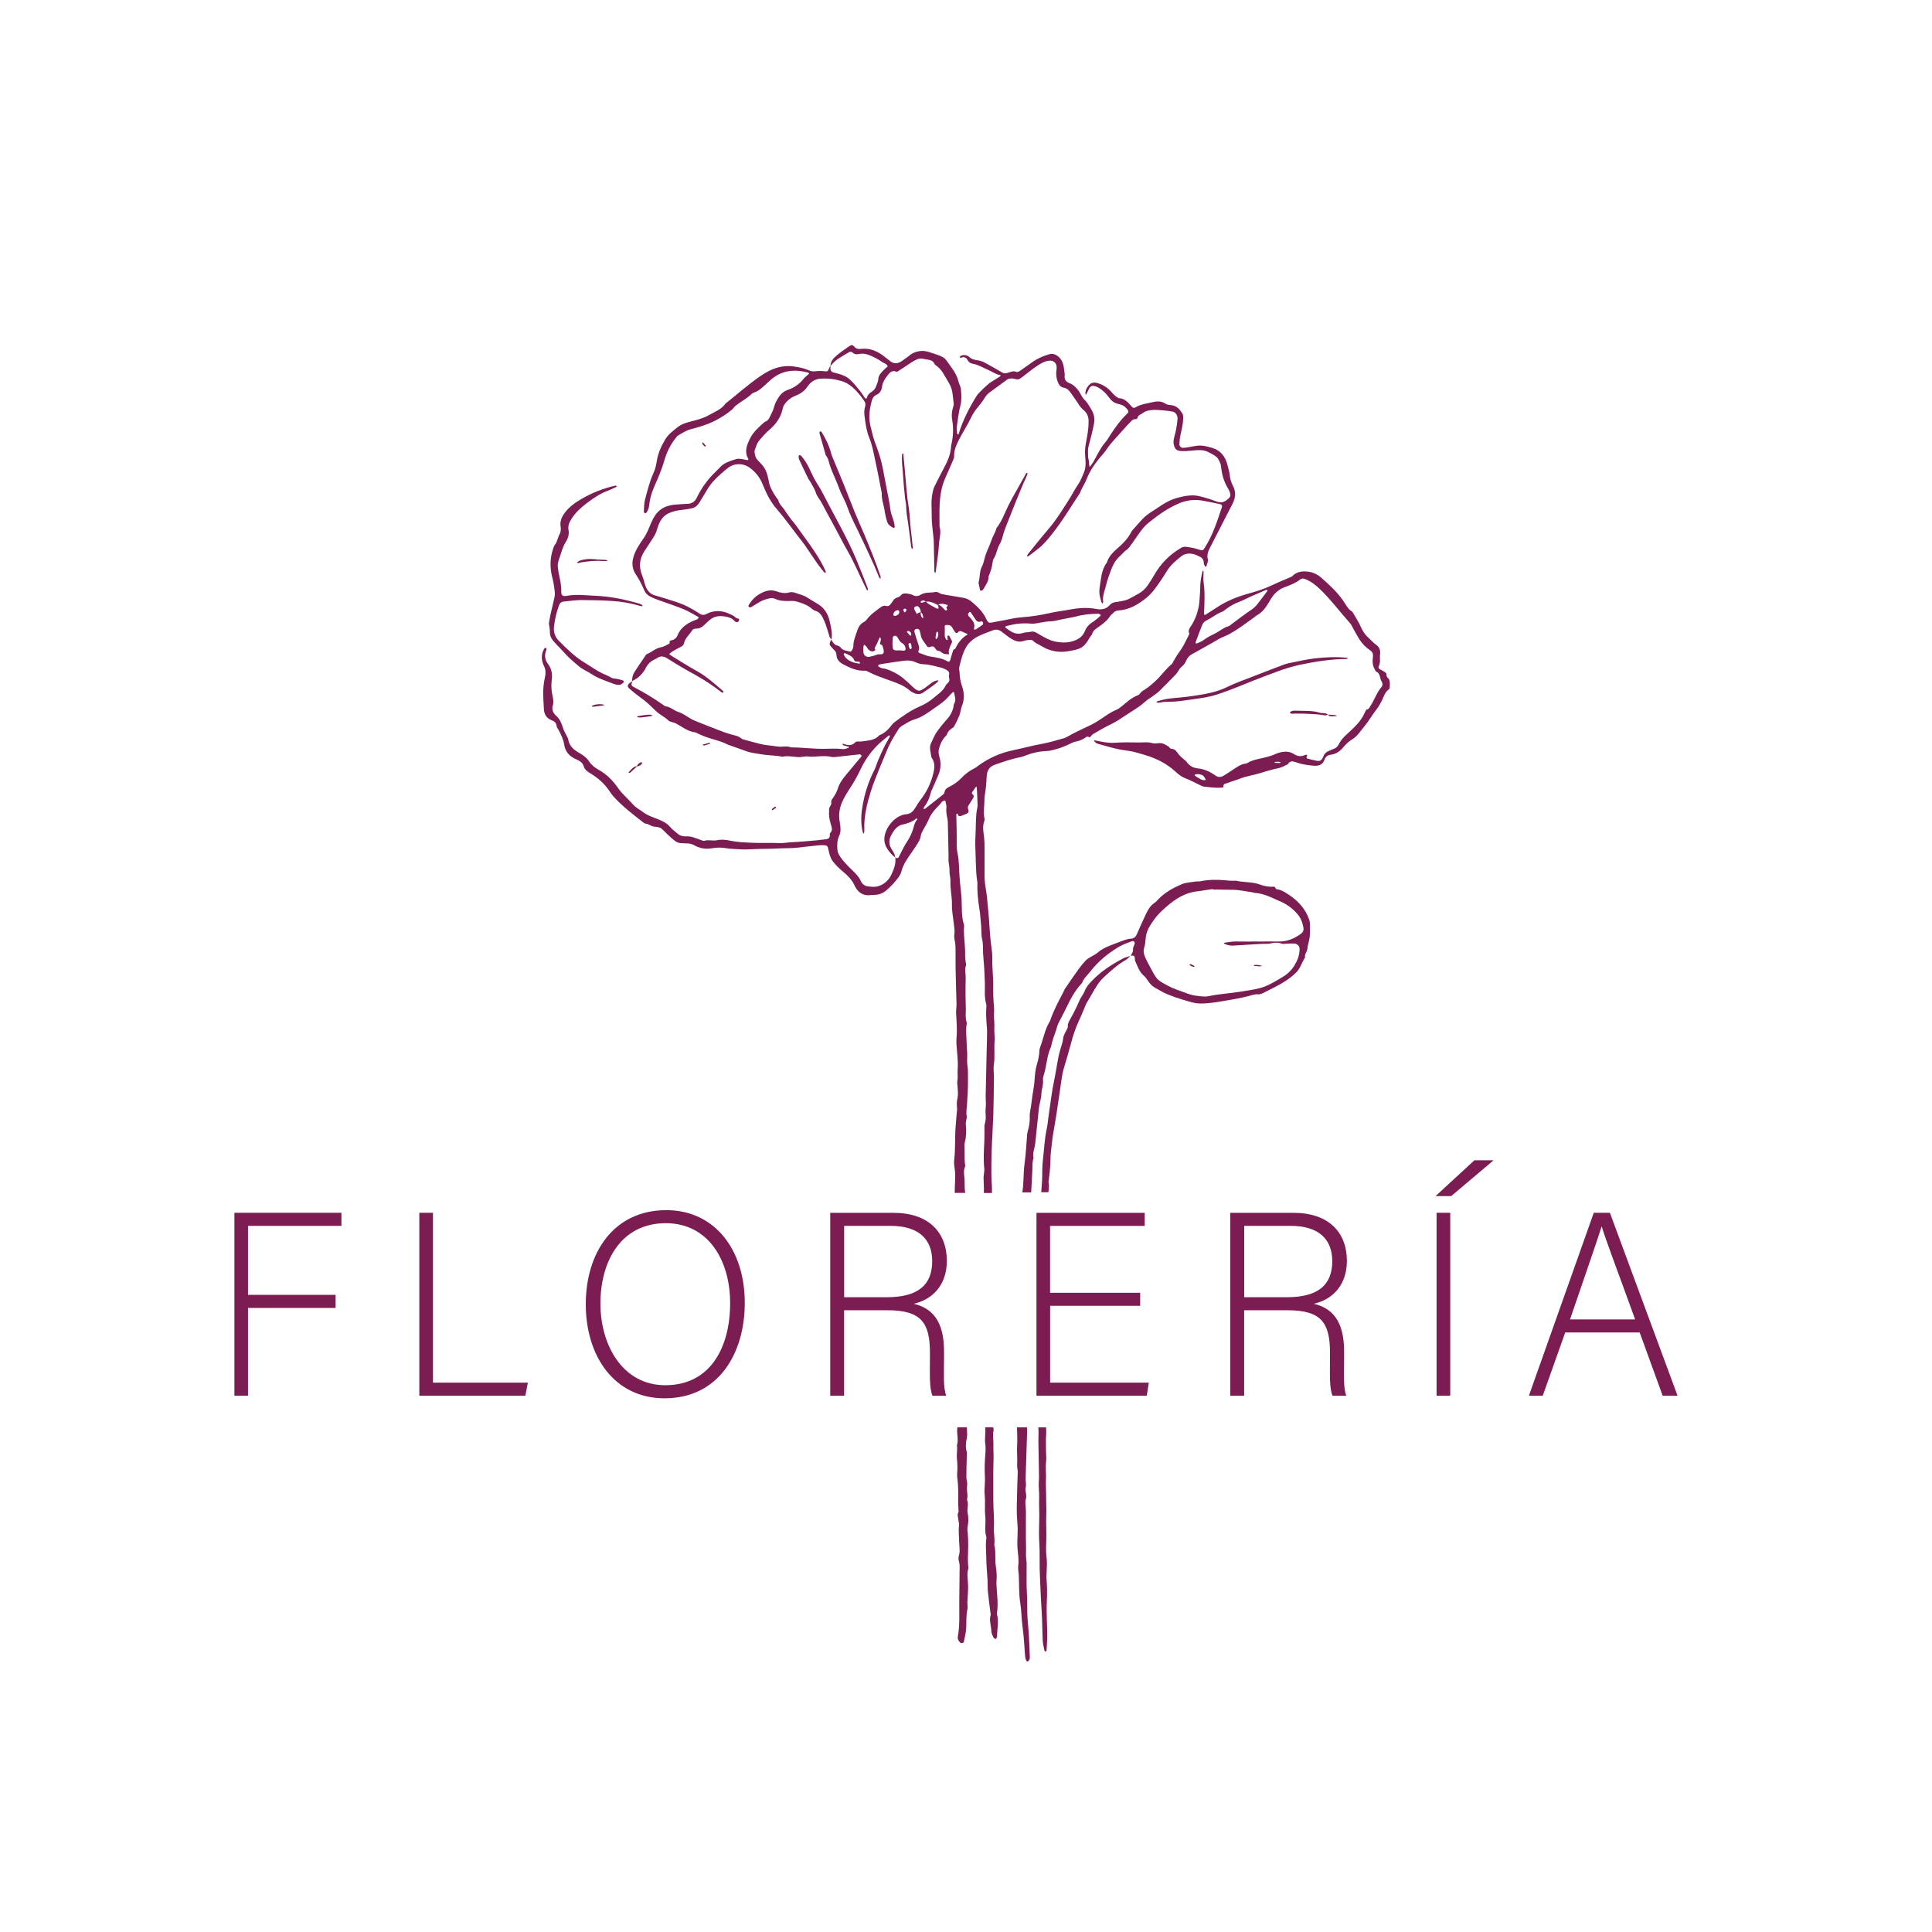 <?xml version="1.0" encoding="utf-8"?>
<!-- Generator: Adobe Illustrator 24.0.2, SVG Export Plug-In . SVG Version: 6.00 Build 0)  -->
<svg version="1.1" id="Layer_1" xmlns="http://www.w3.org/2000/svg" xmlns:xlink="http://www.w3.org/1999/xlink" x="0px" y="0px"
	 viewBox="0 0 375 375" style="enable-background:new 0 0 375 375;" xml:space="preserve">
<style type="text/css">
	.st0{clip-path:url(#SVGID_2_);fill:#7B1D52;}
	.st1{fill:#7B1D52;}
</style>
<g>
	<defs>
		<rect id="SVGID_1_" x="32.23" y="39.45" width="310.5" height="310.5"/>
	</defs>
	<clipPath id="SVGID_2_">
		<use xlink:href="#SVGID_1_"  style="overflow:visible;"/>
	</clipPath>
	<path class="st0" d="M191.24,280.25c0.14,1.01,0,2.04-0.06,3.06c-0.07,1.13-0.07,2.25-0.01,3.38c0.07,1.17-0.16,2.31-0.04,3.49
		c0.14,1.36-0.04,2.75,0.11,4.11c0.15,1.36-0.22,2.75,0.22,4.09c0.02,0.1,0.01,0.2-0.02,0.29c-0.18,1.27-0.01,2.54,0,3.8
		c0.01,1.42,0.16,2.83,0.24,4.24c0.04,0.78,0,1.55,0.08,2.33c0.13,1.36,0.33,2.72,0.5,4.08c0.01,0.1,0.07,0.2,0.04,0.29
		c-0.36,1.09,0.09,2.14,0.12,3.21c0.01,0.42,0.23,0.84,0.42,1.24c0.07,0.14,0.31,0.19,0.47,0.28c0.07-0.12,0.14-0.23,0.2-0.36
		c0.02-0.05,0.02-0.09,0.02-0.14c0-1.47,0.39-2.94-0.04-4.4c0.2-1.2,0.16-2.4,0.06-3.6c-0.05-0.68-0.1-1.37-0.14-2.05
		c-0.01-0.19-0.01-0.39,0-0.58c0.09-0.92,0.05-1.84-0.09-2.76c-0.26-1.46,0.04-2.95-0.33-4.39c0.16-1.12-0.14-2.22-0.08-3.35
		c0.1-1.75-0.11-3.51-0.11-5.28c0-1.23,0-2.45,0-3.68c0-1.26-0.02-2.52,0.03-3.79c0.02-0.48,0.04-0.96,0.02-1.44
		c-0.03-0.73-0.05-1.47-0.03-2.2c0.01-0.82-0.19-1.64,0.03-2.46c0.05-0.18-0.05-0.39-0.06-0.58c0-0.02,0-0.03,0-0.05h-1.57
		C191.35,278.1,191.09,279.17,191.24,280.25z"/>
	<path class="st0" d="M185.74,280.53c0.13,0.86-0.09,1.73,0,2.57c0.11,1.01,0.12,2.03,0.04,3.05c-0.03,0.43,0.07,0.87,0.1,1.31
		c0.03,0.39,0.07,0.78,0.08,1.17c0.02,0.64,0.06,1.27,0.03,1.91c-0.04,0.97,0.02,1.94,0.07,2.91c-0.36,0.57-0.04,1.15-0.01,1.72
		c0.01,0.24,0.13,0.48,0.1,0.71c-0.13,1.12-0.01,2.23,0.02,3.35c0.02,0.92,0.22,1.84-0.06,2.76c-0.09,0.34-0.09,0.68,0.01,1.02
		c0.23,0.78,0.14,1.56,0.13,2.34c-0.02,2-0.05,4-0.06,6c0,2.1,0.1,4.2-0.27,6.29c-0.09,0.49,0.12,0.85,0.45,1.18
		c0.2,0.2,0.67,0.09,0.73-0.2c0.16-0.86,0.39-1.73,0.44-2.6c0.06-1.21-0.05-2.41,0.23-3.62c0.11-0.47-0.02-0.97,0-1.46
		c0.04-1.12,0.18-2.24,0.13-3.36c-0.05-1.08-0.27-2.14,0.07-3.21c0.04-0.13-0.04-0.29-0.05-0.43c-0.02-0.49-0.06-0.98-0.05-1.47
		c0.05-1.62,0.12-3.24-0.03-4.85c-0.04-0.44-0.11-0.9-0.02-1.32c0.18-0.88,0.18-1.75,0-2.63c-0.18-0.88,0.27-1.74-0.13-2.58
		c0.27-0.91-0.14-1.82,0.03-2.75c0.1-0.51-0.15-1.07-0.15-1.6c0-1.33,0.05-2.65,0.08-3.98c0-0.34,0.05-0.7-0.03-1.02
		c-0.23-0.88-0.16-1.74,0.04-2.62c0.06-0.34,0.08-0.67,0.05-1.01c0-0.36-0.03-0.72-0.05-1.08h-1.82
		C185.61,278.19,186.12,279.38,185.74,280.53z"/>
	<path class="st0" d="M248.44,148.09c-0.28,0.01-0.57,0-0.85-0.01c-0.09-0.02-0.17-0.06-0.25-0.11c0.08-0.04,0.17-0.08,0.26-0.1
		c0.15-0.01,0.29-0.02,0.44-0.01c0.12,0.01,0.26,0.02,0.4,0.04c0.04,0.01,0.08,0.04,0.12,0.07
		C248.53,148.01,248.49,148.09,248.44,148.09L248.44,148.09z M233.12,151.29c-0.39-0.21-0.76-0.43-1.13-0.68
		c-0.06-0.04-0.07-0.17-0.09-0.26c0.04-0.03,0.08-0.05,0.13-0.06c0.15-0.01,0.29-0.02,0.59-0.03c0.18,0.05,0.56,0.06,0.82,0.24
		s0.44,0.51,0.59,0.8C234.11,151.45,233.56,151.5,233.12,151.29z M245.95,114.77c-0.65,0.86-1.28,1.73-1.95,2.57
		c-0.38,0.46-0.81,0.84-1.31,1.15c-1.22,0.81-2.37,1.73-3.56,2.6c-0.24,0.17-0.47,0.41-0.73,0.48c-0.92,0.25-1.61,0.91-2.43,1.32
		c-0.82,0.41-1.66,0.81-2.41,1.38c-0.34,0.26-0.78,0.41-1.18,0.59c-0.08,0.04-0.21,0.07-0.25,0.03c-0.06-0.08-0.07-0.16-0.05-0.26
		c0.41-1.1,0.82-2.2,1.25-3.29c0.17-0.43,0.47-0.74,0.9-0.93c1.01-0.5,1.86-1.25,2.94-1.65c0.31-0.11,0.58-0.36,0.85-0.57
		c0.79-0.59,1.65-1.05,2.57-1.4c0.73-0.28,1.42-0.66,2.14-0.98c1.03-0.46,2.06-0.9,3.09-1.34c0.05-0.01,0.09,0,0.13,0.03
		c0.03,0.02,0.04,0.07,0.06,0.11C246,114.68,245.98,114.73,245.95,114.77L245.95,114.77z M178.67,155.25
		c-0.38,0.51-0.72,1.04-1.04,1.59c-0.41,0.65-0.88,1.13-1.72,1.2c-2.04,0.17-3.87,2.33-4.19,4.19c-0.16,0.8-0.04,1.55,0.35,2.26
		c0.43,0.77,1,1.43,1.71,1.96c0.15,1.22-0.29,2.32-0.8,3.38c-0.26,0.54-0.61,1.01-1.08,1.4c-0.46,0.39-0.98,0.66-1.56,0.81
		c-0.58,0.16-1.26,0.09-1.86,0c-0.3-0.03-0.57-0.13-0.82-0.31c-0.24-0.18-0.43-0.4-0.55-0.68c-0.38-0.86-1.03-1.52-1.71-2.17
		c-0.94-0.92-1.9-1.84-2.57-3c-0.21-0.39-0.31-0.8-0.31-1.24c-0.05-0.85,0-1.62,0.37-2.42c0.38-0.82,0.26-1.74,0.11-2.61
		c-0.24-1.28-0.12-2.52,0.37-3.73c0.44-1.1,1.08-2.06,1.71-3.04c0.75-1.15,1.41-2.36,2-3.6c0.74-1.55,1.7-2.96,2.87-4.22
		c0.77-0.85,1.67-1.49,2.52-2.23c0.05-0.05,0.16-0.03,0.24-0.04c0,0.09,0.02,0.2-0.02,0.27c-1.16,1.99-2.13,4.07-2.88,6.25
		c-0.1,0.22-0.21,0.43-0.33,0.64c-0.98,2.04-1.66,4.18-2.04,6.41c-0.31,1.73-0.42,3.51,0.04,5.26c0.03,0.09,0.08,0.17,0.13,0.25
		c0.04-0.07,0.08-0.15,0.12-0.23c0.01-0.05,0.02-0.1,0.02-0.15c0-0.15,0.02-0.29,0.01-0.44c-0.09-2.59,0.54-5.07,1.3-7.51
		c0.43-1.4,1.02-2.75,1.55-4.12c0.45-1.13,0.95-2.25,1.4-3.38c0.63-1.61,1.49-3.09,2.43-4.52c0.16-0.24,0.38-0.44,0.63-0.59
		c0.77-0.44,1.51-0.98,2.34-1.22c1.45-0.42,2.64-1.28,3.81-2.12c0.98-0.7,2.04-1.35,2.85-2.29c0.25-0.29,0.53-0.57,0.8-0.84
		c0.08-0.06,0.16-0.09,0.26-0.1c0.03,0.04,0.05,0.08,0.06,0.12c0.11,0.71,0.45,1.4,0.02,2.13c-0.14,0.24-0.1,0.57-0.19,0.85
		c-0.2,0.77-0.57,1.45-1.09,2.05c-0.76,0.83-1.47,1.71-2.12,2.63c-0.43,0.62-0.7,1.37-1.05,2.05c-0.5,0.97-0.08,1.91,0.04,2.87
		c0.86,1.18,0.55,2.45,0.2,3.66C180.52,152.36,179.75,153.88,178.67,155.25L178.67,155.25z M178.02,159.1
		c-0.43,0.44-0.57,1.03-0.72,1.59c-0.27,0.94-0.67,1.82-1.22,2.64c-0.61,0.93-1.09,1.96-1.6,2.96c-0.19,0.37-0.43,0.29-0.7,0.17
		c-0.05-0.28-0.13-0.55-0.23-0.81c-0.16-0.3-0.33-0.6-0.52-0.88c-0.47-0.81-0.56-1.63-0.12-2.5c0.38-0.75,0.8-1.46,1.53-1.92
		c0.16-0.11,0.33-0.2,0.52-0.25c1.06-0.22,2.07-0.54,2.92-1.24c0.04-0.01,0.08-0.01,0.12,0
		C178.02,158.94,178.07,159.07,178.02,159.1L178.02,159.1z M166.92,128.72c-0.03,0.03-0.07,0.1-0.1,0.1
		c-0.97-0.12-1.89-0.4-2.62-1.09c-0.16-0.18-0.29-0.39-0.39-0.61c-0.05-0.09-0.06-0.18-0.02-0.27c0.07-0.07,0.15-0.09,0.24-0.06
		c0.67,0.35,1.46,0.51,1.78,1.37c0.16,0.43,0.72,0.14,1.05,0.34C166.9,128.53,166.9,128.65,166.92,128.72z M169.77,125.79
		c0.13-0.31,0.33-0.59,0.47-0.91c0.54-1.26,0.55-1.28,0.64-1.12c0.25,0.43-0.07,0.84-0.09,1.26c0.16,0.09,0.42,0.15,0.47,0.27
		c0.14,0.45,0.37,0.98,0.25,1.38c-0.17,0.54-0.86,0.2-1.29,0.4c-0.45,0.18-0.92,0.31-1.4,0.4c-0.13,0.04-0.26,0.05-0.4,0.03
		c-0.13-0.02-0.26-0.07-0.38-0.14c-0.12-0.07-0.21-0.17-0.29-0.28s-0.13-0.24-0.15-0.37c-0.04-0.39-0.05-0.77-0.01-1.16
		c0.02-0.14,0.06-0.28,0.12-0.42c0.15,0.09,0.28,0.2,0.41,0.32c0.19,0.22,0.31,0.51,0.52,0.69c0.41,0.35,0.86,0.45,1.29,0
		C169.87,126.03,169.74,125.88,169.77,125.79L169.77,125.79z M175.58,118.9c-0.12-0.22-0.24-0.36-0.26-0.52
		c-0.01-0.07,0.17-0.23,0.28-0.24c0.21-0.02,0.38,0.11,0.33,0.35C175.89,118.62,175.75,118.71,175.58,118.9L175.58,118.9z
		 M173.41,119.21c0.03-0.22,0.13-0.41,0.31-0.56s0.37-0.21,0.6-0.21c0.09,0,0.18,0.17,0.23,0.23c0.03,0.57-0.35,0.72-0.72,0.86
		c-0.13,0.03-0.26,0.01-0.37-0.06C173.4,119.45,173.39,119.29,173.41,119.21L173.41,119.21z M174.03,123.51
		c0.11,0.1,0.2,0.21,0.27,0.33c0.19,0.47,0.51,0.83,0.94,1.09c0.37,0.21,0.47,0.6,0.54,0.99c0.01,0.1-0.02,0.19-0.08,0.26
		c-0.07,0.08-0.15,0.12-0.25,0.12c-0.29-0.01-0.57-0.04-0.86-0.07c-1.24,0.07-1.34,0-1.36-1.23c-0.01-0.44,0.02-0.87,0.07-1.3
		C173.35,123.41,173.83,123.3,174.03,123.51z M176,122.64c0.13-0.1,0.2-0.19,0.25-0.18c0.17,0.02,0.32,0.09,0.44,0.22
		c0.12,0.13,0.18,0.28,0.19,0.45c-0.01,0.09-0.04,0.17-0.1,0.23c-0.05,0.02-0.09,0.02-0.14,0
		C176.43,123.13,176.22,122.89,176,122.64z M176.57,124.78c0.12,0.08,0.25,0.11,0.26,0.18c0.06,0.27,0.11,0.55,0.13,0.83
		c0,0.06-0.1,0.17-0.17,0.19c-0.07,0.02-0.22-0.03-0.24-0.09c-0.1-0.27-0.17-0.54-0.22-0.82
		C176.32,124.98,176.49,124.87,176.57,124.78z M167.2,143.92c-0.24,0.04-0.49-0.01-0.73,0c-0.14,0.01-0.33,0.03-0.42,0.12
		c-0.72,0.81-1.55,0.63-2.4,0.31c-0.02-0.01-0.11,0.07-0.11,0.08c0.04,0.08,0.08,0.21,0.14,0.23c0.32,0.1,0.66,0.17,0.99,0.26
		c0.04,0.02,0.09,0.04,0.13,0.07c-0.05,0.06-0.09,0.16-0.15,0.17c-0.33,0.1-0.67,0.28-0.99,0.24c-1.17-0.14-2.35-0.08-3.52-0.06
		c-2.2,0.05-4.38-0.27-6.57-0.27c-0.85-0.36-1.74-0.04-2.61-0.17c-0.87-0.13-1.75-0.2-2.62-0.34c-0.68-0.11-1.34-0.31-2-0.48
		c-0.66-0.16-1.32-0.36-1.97-0.54c-0.15-0.02-0.28-0.07-0.41-0.16c-0.62-0.55-1.4-0.64-2.15-0.86c-0.99-0.28-1.95-0.66-2.91-1.03
		c-1.33-0.51-2.64-1.04-3.96-1.57c-0.27-0.11-0.54-0.24-0.79-0.38c-0.81-0.45-1.57-1.06-2.44-1.33c-0.9-0.28-1.58-1-2.53-1.13
		c-0.18-0.02-0.34-0.18-0.5-0.29c-1.76-1.24-3.6-2.36-5.51-3.35c-0.13-0.06-0.26-0.14-0.38-0.22c-0.11-0.07-0.18-0.16-0.21-0.29
		c-0.03-0.13-0.01-0.24,0.06-0.35c0.05-0.13,0.09-0.27,0.1-0.41c1.19-0.56,2.07-1.43,2.65-2.61c0.35-0.67,0.87-1.18,1.55-1.51
		c0.18-0.07,0.36-0.16,0.53-0.26c0.73-0.55,1.35-0.45,2.13,0.05c1.77,1.14,3.6,2.2,5.45,3.21c1.76,0.98,3.44,2.1,5.02,3.34
		c0.09,0.07,0.25,0.03,0.38,0.04c-0.05-0.12-0.07-0.28-0.17-0.36c-1.57-1.33-3.08-2.73-4.9-3.75c-1.67-0.93-3.29-1.95-4.93-2.95
		c-0.2-0.13-0.39-0.28-0.57-0.43c0.22-0.19,0.45-0.36,0.68-0.52c0.51-0.3,1.02-0.59,1.55-0.84c0.33-0.16,0.56-0.34,0.65-0.72
		c0.23-1,1.03-1.64,1.55-2.46c0.18-0.27,0.44-0.4,0.76-0.38c0.75,0.01,1.3-0.35,1.79-0.87c0.27-0.29,0.58-0.53,0.87-0.79
		c0.88-0.78,1.93-0.88,3.02-0.69c0.67,0.12,1.35,0.29,1.82,0.87c0.1,0.11,0.23,0.17,0.38,0.2c0.1,0.03,0.19,0.02,0.28-0.03
		c0.09-0.05,0.15-0.12,0.18-0.22c0.06-0.17,0.16-0.38-0.17-0.43c-0.19-0.02-0.36-0.1-0.5-0.22c-0.35-0.39-0.82-0.53-1.26-0.73
		c-0.7-0.34-1.43-0.5-2.21-0.49c-0.78,0.01-1.5,0.2-2.19,0.57c-0.52,0.26-0.91,0.18-1.36-0.13c-0.48-0.34-1.01-0.62-1.51-0.91
		c-1.88-1.12-3.99-1.62-6.05-2.28c-0.33-0.1-0.65-0.2-0.99-0.29c-1.18-0.32-1.72-1.21-2.03-2.3c-0.13-0.52-0.29-1.04-0.48-1.54
		c-0.68-1.66-0.59-3.19,0.41-4.75c0.6-0.93,1.24-1.84,1.82-2.79c0.18-0.29,0.33-0.59,0.47-0.91c0.11-0.27,0.17-0.56,0.26-0.84
		c0.62-1.96,1.54-2.83,3.54-3.29c0.52-0.12,1.07-0.16,1.6-0.24c0.58-0.06,1.16-0.17,1.72-0.31c0.58-0.17,0.99-0.61,1.31-1.13
		c0.48-0.8,0.98-1.59,1.45-2.4c0.69-1.2,1.64-2.17,2.67-3.09c0.48-0.42,0.96-0.84,1.46-1.23c1.02-0.78,2.73-0.99,4.13,0.02
		c1.19,0.85,2.04,1.96,2.57,3.33c0.68,1.67,1.47,3.29,2.69,4.68c1.48,1.71,2.78,3.55,4.16,5.33c0.42,0.54,0.86,1.07,1.25,1.63
		c0.84,1.21,1.64,2.44,2.48,3.64c0.42,0.6,0.89,1.17,1.36,1.74c0.04,0.04,0.16,0.02,0.24,0.03c0-0.09,0.04-0.2,0.01-0.27
		c-0.85-1.94-2.01-3.68-3.23-5.39c-0.88-1.24-1.77-2.47-2.66-3.7c-0.26-0.36-0.57-0.68-0.84-1.03c-0.3-0.39-0.58-0.79-0.86-1.19
		c-0.2-0.28-0.36-0.58-0.57-0.85c-0.4-0.5-0.86-0.93-1.02-1.59c-0.07-0.26-0.34-0.47-0.5-0.72c-0.66-0.99-1.22-2.02-1.4-3.21
		c-0.03-0.24-0.11-0.48-0.17-0.72c-0.2-0.98-0.65-1.83-1.35-2.55c-0.44-0.45-0.95-0.88-1.09-1.55c-0.07-0.33-0.18-0.71-0.08-1
		c0.24-0.69,0.47-1.45,0.93-1.97c0.61-0.68,1.2-1.4,1.93-2.01c1.29-1.09,2.24-2.45,2.59-4.17c0.19-0.93,1.35-1.97,2.25-2.33
		c1-0.39,1.88-0.88,2.53-1.86c0.54-0.82,1.35-1.46,2.52-1.55c1.37-0.09,2.72,0.06,4.04,0.45c1.57,0.43,2.68,1.58,3.69,2.8
		c0.25,0.3,0.44,0.65,0.69,0.96c0.31,0.37,0.4,0.78,0.25,1.24c-0.26,0.83-0.14,1.64-0.02,2.47c0.17,1.22,0.36,2.42,0.83,3.56
		c0.57,1.37,0.82,2.83,1.13,4.26c0.48,2.15,0.87,4.32,1.3,6.48c-0.08,1.24,0.44,2.4,0.58,3.61c0.1,0.63,0.24,1.24,0.43,1.85
		c0.19,0.67,0.71,1.03,1.3,1.31c0.04,0.02,0.2-0.09,0.2-0.13c-0.02-0.29-0.05-0.58-0.11-0.86c-0.17-0.86-0.61-1.64-0.72-2.54
		c-0.18-1.45-0.5-2.89-0.78-4.34c-0.47-2.4-0.8-4.83-1.64-7.14c-0.43-1.2-0.91-2.38-1.17-3.64c-0.12-0.58-0.31-1.14-0.4-1.72
		c-0.23-1.47-0.03-2.91,0.37-4.34c0.14-0.51,0.4-0.91,0.87-1.12c0.7-0.31,1.02-0.85,1.12-1.59c0.13-0.95,0.67-1.73,1.27-2.45
		c0.36-0.43,0.79-0.75,1.41-0.5c0.28,0.11,0.42-0.07,0.63-0.2c1.14-0.67,2.15-1.54,3.36-2.11c0.4-0.21,0.83-0.27,1.27-0.18
		c0.33,0.08,0.67,0.15,1.01,0.19c0.53,0.05,0.93,0.25,1.19,0.73c0.06,0.14,0.16,0.25,0.27,0.34c1.3,0.85,1.81,2.25,2.59,3.49
		c0.79,1.27,0.71,2.61,0.91,3.94c0.04,0.27-0.07,0.58-0.16,0.86c-0.24,0.82-0.28,1.65-0.11,2.48c0.23,1.47,0.19,2.93-0.13,4.39
		c-0.05,0.19-0.09,0.38-0.11,0.58c-0.07,1.68-0.79,3.12-1.56,4.55c-0.58,1.08-1.13,2.17-1.67,3.27c-0.22,0.44-0.3,0.92-0.4,1.4
		c-0.29,1.41-0.11,2.82-0.13,4.24c-0.02,1.41,0.21,2.83,0.35,4.24c0.03,0.34,0.06,0.68,0.06,1.03c0.04,1.86,0.07,3.73,0.11,5.59
		c0,0.09,0.11,0.19,0.16,0.28c0.05-0.08,0.08-0.17,0.1-0.27c0.23-1.8,0.54-3.59,0.64-5.4c0.06-1.11,0.48-2.22,0.1-3.35
		c0.01-2.84-0.2-5.69,0.74-8.45c0.35-1.01,0.84-1.95,1.24-2.93c0.22-0.54,0.48-1.08,0.7-1.62c0.09-0.17,0.14-0.36,0.16-0.56
		c-0.08-1.23,0.44-2.31,0.96-3.35c0.69-1.36,1.54-2.63,2.2-4c0.32-0.71,0.73-1.37,1.21-1.99c0.56-0.68,1.13-1.34,1.57-2.11
		c0.29-0.46,0.66-0.85,1.11-1.15c1.11-0.8,2.21-1.61,3.31-2.42c0.22-0.16,0.45-0.13,0.68-0.16c0.59-0.08,1.16,0.39,1.72,0.04
		c0.46-0.28,0.86-0.65,1.29-0.97c0.7-0.53,1.39-1.09,2.13-1.57c0.65-0.42,1.33-0.83,2.13-0.95c0.96-0.14,1.6,0.4,1.59,1.37
		c0,0.24-0.06,0.48-0.08,0.73c-0.05,0.69,0.04,1.36,0.29,2c0.22,0.58,0.49,1.02,1.19,1.14c0.6,0.1,1.03,0.54,1.37,1.04
		c0.52,0.78,1.09,1.51,1.57,2.3c0.24,0.37,0.53,0.7,0.87,0.98c0.68,0.58,1,1.31,0.98,2.2c0.02,1.48-0.27,2.92-0.54,4.36
		c-0.16,0.87-0.19,1.74-0.1,2.62c0.09,0.98,0.14,1.97-0.25,2.91c-0.37,0.89-0.71,1.79-1.28,2.59c-0.51,0.71-0.89,1.52-1.36,2.27
		c-1.36,2.16-2.68,4.33-4.35,6.28c-1.34,1.55-2.62,3.17-3.91,4.77c-0.1,0.13-0.12,0.32-0.17,0.49c0.17-0.07,0.33-0.15,0.49-0.25
		c0.59-0.44,1.16-0.9,1.74-1.35c1.05-0.82,1.89-1.86,2.71-2.9c1.99-2.5,3.6-5.25,5.37-7.9c0.3-0.93,0.91-1.73,1.26-2.64
		c0.61-1.58,1.55-2.95,2.62-4.24c0.41-0.49,0.86-0.95,1.21-1.48c0.95-1.44,2.2-2.63,3.31-3.92c0.51-0.59,1.05-1.16,1.6-1.71
		c0.16-0.16,0.41-0.33,0.61-0.32c0.28,0.01,0.47,0.03,0.54-0.28c0.09-0.3,0.28-0.51,0.57-0.62c0.39-0.19,0.73-0.54,1.13-0.66
		c0.61-0.18,1.24-0.26,1.88-0.24c1.07,0.04,2.14,0.15,3.2,0.33c0.62,0.1,1.04,0.75,0.99,1.45c-0.06,0.73-0.17,1.45-0.31,2.17
		c-0.11,0.58-0.31,1.14-0.41,1.71c-0.07,0.33-0.08,0.67-0.02,1.01c0.18,0.92,0.54,1.27,1.49,1.33c0.64,0.02,1.27,0,1.9-0.08
		c1.13-0.1,2.26-0.28,3.32,0.27c0.56,0.29,1.16,0.57,1.63,0.98c0.34,0.31,0.53,0.81,0.72,1.25c0.09,0.28,0.14,0.57,0.16,0.87
		c0.16,1.48,0.63,2.86,1.41,4.13c0.1,0.17,0.18,0.35,0.24,0.54c0.28,0.78,0.11,0.99-0.59,1.54c-0.67,0.53-1.27,0.55-2.04,0.26
		c-1.05-0.4-2.13-0.73-3.22-1c-1.52-0.37-3-0.05-4.49,0.36c-1.95,0.55-3.46,1.81-5.12,2.85c-1.4,0.88-2.31,2.22-3.42,3.38
		c-0.13,0.15-0.23,0.32-0.31,0.5c-0.57,1.11-1.44,1.98-2.35,2.8c-0.95,0.86-1.94,1.67-2.3,2.97c-0.78,1.01-1.03,2.22-1.2,3.43
		c-0.13,1-0.4,2.02-0.19,3.04c0.09,0.43,0.22,0.85,0.34,1.27c0.02,0.09,0.11,0.16,0.17,0.23c0.06-0.1,0.18-0.22,0.16-0.31
		c-0.15-0.91,0.13-1.74,0.38-2.59c0.21-0.7,0.35-1.43,0.6-2.12c0.56-1.5,0.97-3.08,2.28-4.2c0.44-0.37,0.76-0.86,1.27-1.19
		c0.43-0.28,0.73-0.79,1.04-1.22c0.72-0.98,1.38-2.02,2.14-2.97c0.45-0.52,0.95-0.99,1.5-1.4c1.68-1.35,3.47-2.57,5.45-3.42
		c1.48-0.65,3.02-0.83,4.62-0.56c1.16,0.2,2.3,0.47,3.45,0.7c0.13,0.02,0.23,0.09,0.29,0.2c0.07,0.11,0.08,0.23,0.03,0.35
		c-0.92,2.7-1.75,5.42-3.31,7.85c-0.03,0.04-0.05,0.08-0.08,0.13c-0.26,0.42-0.39,0.48-0.84,0.35c-0.43-0.12-0.84-0.27-1.27-0.37
		c-0.48-0.11-0.97-0.16-1.45-0.24c-0.41-0.05-0.78,0.04-1.11,0.28c-2.15,1.28-3.85,3.01-5.08,5.19c-0.38,0.68-0.83,1.33-1.26,1.99
		c-0.48,0.7-1.09,1.26-1.84,1.66c-0.64,0.36-1.28,0.73-1.94,1.05c-0.31,0.14-0.64,0.24-0.98,0.3c-0.48,0.1-0.96,0.18-1.45,0.25
		c-0.46,0.04-0.85,0.23-1.16,0.57c-0.68,0.79-1.59,0.97-2.55,0.78c-1.86-0.37-3.71-0.19-5.53,0.16c-1.15,0.22-2.32,0.34-3.45,0.6
		c-1.91,0.44-3.85,0.73-5.81,0.87c-1.07,0.08-2.12,0.36-3.18,0.55c-0.82,0.16-1.65,0.28-2.46,0.46c-0.41,0.09-0.66-0.04-0.83-0.4
		c-0.04-0.09-0.11-0.17-0.15-0.26c-0.61-1.38-1.67-2.39-2.79-3.34c-0.49-0.43-1.05-0.71-1.7-0.82c-1.3-0.21-2.6-0.44-3.89-0.66
		c-0.1-0.02-0.19-0.04-0.29-0.06c-0.42-0.12-0.76-0.5-1.24-0.4c-0.95,0.19-1.98-0.01-2.87,0.54c-0.23,0.16-0.48,0.24-0.75,0.25
		c-0.28,0.01-0.53-0.06-0.77-0.21c-0.36-0.2-0.84-0.23-1.26-0.3c-0.2-0.02-0.39-0.01-0.58,0.05c-0.15,0.03-0.27,0.1-0.37,0.21
		c-0.35,0.6-1.2,0.45-1.54,1.07c-0.14,0.26-0.36,0.47-0.52,0.71c-0.21,0.34-0.5,0.49-0.87,0.39c-0.49-0.14-0.82,0.06-1.19,0.34
		c-0.95,0.7-1.92,1.37-2.62,2.35c-0.16,0.19-0.35,0.34-0.57,0.45c-0.65,0.35-0.99,0.92-1.22,1.59c-0.35,1.02-0.78,2.02-0.78,3.13
		c0,0.27-0.17,0.55-0.3,0.81c-0.08,0.13-0.2,0.19-0.35,0.19c-0.6-0.18-1.27-0.17-1.74-0.71c-0.16-0.18-0.37-0.39-0.58-0.43
		c-0.71-0.14-1.03-0.67-1.35-1.21c-0.06,0.19-0.12,0.37-0.2,0.55c-0.13,0.25-0.1,0.48,0.08,0.69c0.21,0.27,0.44,0.52,0.69,0.76
		c0.31,0.28,0.47,0.62,0.48,1.04c0.03,0.89,0.67,1.44,1.33,1.79c1.3,0.67,2.64,1.31,4.18,1.22c0.15-0.01,0.28,0.02,0.41,0.09
		c1.48,0.78,3.06,1.32,4.63,1.88c1.29,0.46,2.59,0.93,3.65,1.86c0.11,0.1,0.23,0.18,0.36,0.26c0.87,0.53,1.73,0.69,2.57-0.06
		c0.16-0.12,0.32-0.23,0.49-0.33c1.8-1.22,2.44-1.86,2.06-1.83c-0.98,0.09-1.62,0.86-2.37,1.37c-1.22,0.83-1.4,0.97-2.74-0.31
		c-1-0.95-1.98-1.9-3.23-2.52c-0.75-0.38-1.48-0.76-2.33-0.85c-0.28-0.03-0.55-0.2-0.81-0.33c-0.08-0.06-0.11-0.13-0.11-0.23
		c0.03-0.09,0.09-0.15,0.18-0.19c0.38-0.08,0.78-0.16,1.16-0.21c1.25-0.19,2.5-0.4,3.76-0.54c0.8-0.11,1.57,0.01,2.3,0.35
		c0.45,0.21,0.92,0.32,1.41,0.34c1.24,0.05,2.4,0.42,3.59,0.71c0.28,0.09,0.55,0.21,0.8,0.36c0.41,0.22,0.7,0.48,0.55,1.05
		c-0.09,0.35,0.16,0.79,0.05,1.12c-0.1,0.33-0.55,0.57-0.71,0.91c-0.5,1.09-1.5,1.66-2.34,2.4c-0.83,0.7-1.75,1.26-2.75,1.67
		c-1.76,0.78-3.31,1.89-4.84,3.04c-0.19,0.15-0.35,0.32-0.5,0.51c-0.66,0.87-1.41,1.62-2.46,2.03
		C169.78,143.75,168.45,143.72,167.2,143.92z M213.53,119.59c-0.39,0.37-0.8,0.7-1.24,1.01c-0.73,0.45-1.35,0.99-1.67,1.8
		c-0.52,1.34-1.6,1.9-2.91,2.19c-0.87,0.19-1.74,0.13-2.61-0.01c-1.43-0.22-2.62-1-3.83-1.71c-0.41-0.24-0.76-0.36-1.23-0.24
		c-0.47,0.12-0.99,0.07-1.45,0.22c-0.98,0.33-1.83,0.1-2.64-0.47c-0.24-0.17-0.49-0.32-0.72-0.5c-0.08-0.07-0.11-0.15-0.1-0.25
		c0.01-0.05,0.14-0.1,0.23-0.12c1.38-0.36,2.77-0.61,4.53-0.48c0.47,0.08,1.23,0,2-0.17c0.72-0.15,1.44-0.24,2.17-0.27
		c0.58-0.02,1.15-0.19,1.72-0.31c0.82-0.16,1.63-0.32,2.45-0.48c0.19-0.04,0.39-0.07,0.57-0.12c1.42-0.41,2.88-0.54,4.35-0.55
		c0.05-0.01,0.1-0.01,0.15,0.01c0.12,0.05,0.23,0.11,0.33,0.19C213.66,119.36,213.59,119.53,213.53,119.59L213.53,119.59z
		 M190.72,121.27c-0.43,0.31-0.87,0.62-1.32,0.9c-0.09,0.06-0.25,0-0.37,0c0.01-0.09,0.02-0.18,0.04-0.28
		c0.2-0.73-0.16-1.28-0.59-1.81c-0.16-0.18-0.35-0.33-0.49-0.52c-0.08-0.1-0.1-0.22-0.09-0.35c0.02-0.13,0.08-0.23,0.18-0.31
		c0.1-0.09,0.22-0.22,0.35-0.03c0.32,0.48,0.63,0.96,0.97,1.44c0.25,0.36,0.57,0.49,1.01,0.31c0.25-0.1,0.36,0.11,0.41,0.3
		C190.84,121.05,190.81,121.17,190.72,121.27z M182.13,123.19c-0.03,0.13-0.07,0.31-0.12,0.5c-0.06,0.22-0.33,0.43-0.37,0.31
		c-0.05-0.13-0.06-0.27-0.04-0.41c0.04-0.29,0.1-0.57,0.17-0.85c0.02-0.06,0.1-0.1,0.16-0.16c0.06,0.07,0.11,0.14,0.16,0.23
		C182.1,122.95,182.12,123.07,182.13,123.19L182.13,123.19z M182.19,117.98c0.01,0.06-0.1,0.2-0.13,0.19
		c-0.19-0.04-0.37-0.12-0.54-0.21c-0.6-0.39-1.32-0.61-1.79-1.19c0.85-0.07,1.58,0.27,2.3,0.67
		C182.09,117.62,182.14,117.8,182.19,117.98L182.19,117.98z M183.84,118.23c0.02,0.03-0.04,0.18-0.1,0.22
		c-0.08,0.05-0.17,0.05-0.25,0.01c-0.25-0.22-0.47-0.47-0.71-0.7c-0.2-0.19-0.42-0.35-0.71-0.34c0.61-0.42,1.24-0.17,1.85,0
		c0.02,0,0.02,0.22-0.02,0.24C183.61,117.84,183.65,118.01,183.84,118.23L183.84,118.23z M178.72,118.8
		c-0.17,0.06-0.35,0.12-0.51,0.2c-0.11,0.05-0.2,0.27-0.33,0.05c-0.15-0.25-0.28-0.51-0.4-0.78c-0.05-0.09-0.07-0.18-0.04-0.28
		c0.03-0.1,0.08-0.17,0.17-0.22c0.22-0.13,0.48-0.18,0.68,0C178.58,118.04,178.72,118.39,178.72,118.8L178.72,118.8z M179.2,119.83
		c0,0.05-0.01,0.09-0.03,0.14c-0.07-0.02-0.16-0.02-0.19-0.07c-0.26-0.32-0.34-0.69-0.24-1.09
		C179.06,119.08,179.15,119.44,179.2,119.83L179.2,119.83z M178.91,116.99c-0.07,0.02-0.16-0.07-0.24-0.11
		c0.05-0.07,0.07-0.17,0.14-0.21c0.31-0.19,0.6-0.18,0.86,0.1C179.42,116.84,179.17,116.92,178.91,116.99L178.91,116.99z
		 M187.69,123.23c-1.04,0.63-1.74,1.54-2.24,2.63c-0.06,0.14-0.37,0.18-0.42,0.31c-0.21,0.59-0.39,1.19-0.54,1.8
		c-0.1,0.39-0.28,0.57-0.56,0.4c-1.04-0.6-2.19-0.76-3.35-0.94c-0.71-0.11-1.4-0.44-2.09-0.68c-0.1-0.02-0.18-0.08-0.22-0.18
		c-0.04-0.1-0.03-0.19,0.02-0.28c0.21-0.44,0.09-0.84-0.06-1.27c-0.27-0.78-0.51-1.58-0.74-2.38c-0.04-0.12-0.03-0.24,0.04-0.35
		c0.06-0.11,0.16-0.18,0.29-0.21c0.33-0.08,0.62,0.05,0.7,0.35c0.08,0.28,0.15,0.57,0.2,0.86c0.14,0.87,0.78,1.45,1.22,2.14
		c0.14,0.23,0.42,0.23,0.66,0.12c0.44-0.2,0.74-0.05,0.97,0.36c0.09,0.16,0.27,0.38,0.42,0.38c0.63,0,0.94,0.7,1.57,0.67
		c0.23,0,0.45,0.01,0.68,0.03c-0.03-0.19-0.12-0.39-0.09-0.57c0.06-0.38,0.17-0.75,0.33-1.11c0.35-0.73,0.38-0.72,0.25-0.98
		c-0.16-0.31-0.31-0.61-0.48-0.9c-0.06-0.07-0.14-0.1-0.23-0.09c-0.08,0.06-0.12,0.14-0.13,0.24c0,0.19,0.04,0.38,0.06,0.57
		c0,0.03-0.06,0.07-0.1,0.08c-0.05,0.01-0.1,0-0.14-0.03c-0.25-0.32-0.36-0.68-0.34-1.09c0.01-0.25,0.02-0.49,0.02-0.65
		c0-0.16-0.01-0.28-0.01-0.38c0-0.28-0.1-0.73,0.2-0.76c0.4-0.04,0.9-0.04,1.19,0.39c0.21,0.32,0.38,0.68,0.62,0.99
		c0.11,0.14,0.35,0.27,0.51,0.07c0.27-0.34,0.54-0.34,0.89-0.16c0.26,0.14,0.54,0.23,0.81,0.36
		C187.71,123,187.88,123.11,187.69,123.23z M269.33,131.54c-0.14-0.15-0.21-0.33-0.21-0.53c0.01-0.28-0.12-0.47-0.37-0.58
		c-0.24-0.17-0.49-0.32-0.76-0.44c-0.34-0.14-0.51-0.41-0.37-0.68c0.4-0.74,0.14-1.54,0.25-2.3c0.1-0.72-0.1-1.42-0.82-1.9
		c-0.52-0.35-0.92-0.87-1.4-1.28c-0.66-0.59-1.16-1.3-1.5-2.12c-0.45-1.03-1.09-1.97-1.65-2.95c-0.89-0.52-1.29-1.47-1.85-2.25
		c-1.21-1.7-2.71-3.08-4.26-4.43c-0.85-0.73-1.84-1.12-2.97-1.16c-0.92-0.05-1.86,0.16-2.56,0.89c-0.11,0.1-0.24,0.17-0.38,0.22
		c-1.35,0.56-2.69,1.14-4.02,1.76c-1.42,0.66-2.95,1.09-4.46,1.52c-2.04,0.59-3.97,1.38-5.74,2.55c-0.74,0.48-1.48,0.95-2.23,1.43
		c-0.09,0.04-0.18,0.06-0.27,0.07c-0.03-0.09-0.05-0.19-0.06-0.28c0.08-2.01,0.21-4.01-0.08-6.02c-0.09-0.67-0.01-1.37-0.01-2.06
		c-0.01-0.1-0.04-0.19-0.08-0.28c-0.06,0.07-0.11,0.14-0.14,0.23c-0.23,1-0.43,2.02-0.43,3.05c0,0.79-0.09,1.57-0.13,2.36
		c-0.09,1.69-0.56,3.28-1.4,4.75c-0.33,0.59-0.92,1.06-0.6,1.86c0.03,0.07-0.03,0.19-0.08,0.28c-0.5,0.95-0.92,1.95-1.53,2.83
		c-0.54,0.75-1.04,1.52-1.49,2.33c-0.09,0.17-0.16,0.38-0.3,0.49c-1.02,0.85-1.81,1.92-2.72,2.86c-0.69,0.7-1.43,1.33-2.23,1.9
		c-0.39,0.28-0.85,0.47-1.15,0.88c-0.11,0.17-0.25,0.3-0.43,0.39c-1.28,0.47-2.23,1.4-3.26,2.23c-0.3,0.26-0.63,0.47-0.99,0.63
		c-1.06,0.43-1.97,1.1-2.9,1.73c-0.59,0.42-1.22,0.79-1.86,1.12c-1.59,0.77-3.2,1.48-4.73,2.36c-0.21,0.12-0.42,0.22-0.66,0.29
		c-1.4,0.4-2.79,0.82-4.25,1.09c-1.88,0.33-3.73,0.85-5.59,1.24c-2.53,0.52-4.82,1.55-6.9,3.09c-0.14,0.13-0.3,0.24-0.47,0.34
		c-1.03,0.49-1.94,1.16-2.72,2c-0.65,0.67-1.4,1.21-2.24,1.63c-0.51,0.25-0.93,0.49-1.01,1.13c-0.02,0.17-0.19,0.34-0.34,0.47
		c-1.11,0.89-2.23,1.77-3.35,2.64c-0.04,0.04-0.08,0.06-0.12,0.08c-0.08,0.01-0.16,0.02-0.24,0.01c0.01-0.09,0-0.2,0.04-0.27
		c0.69-0.91,1.15-1.92,1.4-3.03c0.06-0.19,0.13-0.37,0.23-0.54c0.37-0.85,0.75-1.71,1.12-2.56c0.57-1.26,0.65-2.55,0.23-3.86
		c-0.16-0.53-0.15-1.07,0.02-1.6c0.24-0.81,0.57-1.56,1.16-2.19c0.13-0.14,0.31-0.28,0.35-0.45c0.13-0.52,0.52-0.82,0.91-1.12
		c0.16-0.12,0.37-0.21,0.45-0.37c0.38-0.68,0.72-1.38,1.02-2.11c0.23-0.59,0.27-1.25,0.5-1.84c0.52-1.31,0.47-2.64,0.02-3.9
		c-0.29-0.83-0.44-1.69-0.46-2.57c0-0.34-0.16-0.7-0.09-1.01c0.32-1.38,0.66-2.75,1.36-4c0.2-0.34,0.43-0.65,0.71-0.92
		c1.25-1.26,2.93-1.72,4.52-2.34c0.61-0.24,1.16-0.09,1.66,0.29c0.55,0.4,1.07,0.85,1.64,1.22c0.79,0.52,1.62,0.91,2.62,0.57
		c0.38-0.12,0.76-0.19,1.15-0.21c0.22-0.02,0.54,0.01,0.67,0.16c0.49,0.52,1.15,0.73,1.73,1.09c0.76,0.46,1.57,0.78,2.44,0.94
		c0.87,0.17,1.74,0.17,2.61,0.02c2.24-0.37,3.08-0.54,4.22-2.64c0.14-0.26,0.41-0.47,0.49-0.73c0.18-0.62,0.65-0.95,1.13-1.28
		c0.89-0.61,1.75-1.25,2.35-2.17c0.16-0.24,0.42-0.41,0.62-0.62c0.27-0.31,0.62-0.47,1.03-0.48c2.04-0.14,3.73-1.11,5.28-2.36
		c0.65-0.52,1.22-1.12,1.72-1.78c0.83-1.1,1.6-2.23,2.31-3.41c0.72-1.21,1.75-2.09,2.83-2.94c0.87-0.68,1.81-0.65,2.78-0.34
		c0.23,0.07,0.43,0.24,0.66,0.32c0.64,0.22,0.93,0.65,0.96,1.32c0,0.22,0.15,0.45,0.25,0.66c0.02,0.03,0.23,0.02,0.23,0
		c0.12-0.47,0.41-0.98,0.3-1.4c-0.24-0.91,0.09-1.62,0.48-2.37c1.44-2.78,2.87-5.58,4.3-8.37c0.6-1.16,0.73-2.33,0.09-3.52
		c-0.34-0.66-0.55-1.36-0.62-2.11c-0.07-0.63-0.27-1.24-0.42-1.86c-0.41-1.68-1.29-2.9-3.06-3.42c-0.96-0.28-1.89-0.51-2.89-0.39
		c-0.39,0.05-0.78,0.14-1.16,0.2c-0.48,0.08-0.97,0.18-1.45,0.21c-0.21,0.02-0.39-0.04-0.55-0.18c-0.16-0.14-0.24-0.32-0.24-0.53
		c0.01-0.54,0.06-1.07,0.17-1.6c0.24-1.15,0.56-2.28,0.56-3.47c0-0.29,0.01-0.63-0.13-0.86c-0.51-0.79-1.09-1.52-2.14-1.64
		c-0.39-0.05-0.83-0.06-1.13-0.27c-0.82-0.57-1.71-0.52-2.55-0.31c-1.14,0.27-2.33,0.39-3.36,1.03c-0.23,0.14-0.44,0.08-0.64-0.14
		c-0.68-0.75-1.28-1.58-2.45-1.67c-0.34-0.03-0.67-0.38-0.97-0.62c-0.25-0.24-0.48-0.49-0.7-0.75c-0.69-0.73-1.52-1.24-2.47-1.54
		c-0.59-0.19-1.21-0.18-1.66,0.28s-0.78,1.02-0.78,1.7c0.01,0.1,0.04,0.19,0.08,0.27c0.06-0.07,0.11-0.14,0.16-0.22
		c0.18-0.35,0.36-0.7,0.53-1.05c0.21-0.42,0.58-0.52,1-0.43c0.28,0.07,0.55,0.18,0.8,0.33c0.81,0.49,1.49,1.13,2.03,1.91
		c0.49,0.68,1.06,1.11,1.89,1.26c0.65,0.12,1.19,0.44,1.6,0.97c0.31,0.36,0.35,0.59,0.03,0.89c-1.26,1.19-2.26,2.58-3.2,4.01
		c-0.35,0.53-0.65,1.1-1.06,1.56c-0.63,0.71-1.07,1.53-1.52,2.34c-0.26,0.47-0.5,0.95-0.77,1.42c-0.2,0.33-0.43,0.63-0.66,0.94
		c-0.01,0.02-0.13,0-0.13,0c-0.04-0.39-0.07-0.78-0.12-1.16c-0.06-0.24-0.1-0.48-0.13-0.72c0-0.68-0.09-1.4,0.08-2.04
		c0.4-1.51,0.82-3.02,1.09-4.57c0.18-1.04-0.13-1.93-0.65-2.77c-0.36-0.58-0.7-1.21-1.19-1.67c-0.56-0.52-0.76-1.24-1.2-1.81
		c-0.49-0.64-1.01-1.17-1.76-1.45c-0.64-0.24-0.95-0.65-0.93-1.33c0.02-0.2,0.02-0.39,0-0.59c-0.16-1.05-0.16-2.15-0.98-3.01
		c-0.56-0.58-1.26-0.9-1.97-0.69c-1.07,0.32-2.13,0.73-3.07,1.37c-0.89,0.61-1.75,1.25-2.64,1.86c-0.19,0.13-0.51,0.29-0.67,0.22
		c-0.68-0.31-1.24,0.07-1.85,0.21c-0.29,0.07-0.57,0.1-0.86-0.06c-1.14-0.66-2.28-1.33-3.45-1.95c-0.43-0.24-0.9-0.39-1.38-0.46
		c-0.6-0.07-1.13-0.2-1.61-0.62c-0.21-0.19-0.45-0.31-0.72-0.36c-0.27-0.06-0.54-0.04-0.8,0.05c-0.13,0.04-0.33,0.16-0.33,0.25
		c0,0.34,0.24,0.16,0.39,0.12c0.51-0.14,0.86,0.05,1.1,0.5c0.22,0.43,0.57,0.67,1.04,0.73c1.08,0.2,2.01,0.78,2.99,1.21
		c0.76,0.33,1.45,0.85,2.29,0.99c0.04,0,0.08,0.05,0.12,0.08c-0.05,0.08-0.1,0.15-0.17,0.2c-0.58,0.37-1.16,0.74-1.74,1.09
		c-0.52,0.31-2.4,2.06-2.75,2.63c-1.43,2.3-2.66,4.69-3.47,7.28c-0.03,0.11-0.01,0.34-0.24,0.2c-0.08-0.07-0.12-0.16-0.12-0.26
		c-0.02-0.43-0.08-0.88-0.02-1.3c0.2-1.36,0.34-2.73,0.69-4.05c0.27-1.04,0.18-2.02,0.1-3.04c-0.05-0.62-0.37-1.11-0.51-1.68
		c-0.38-1.56-1.45-2.75-2.33-4.02c-0.28-0.41-0.76-0.68-1.29-0.9c-0.68-0.27-1.37-0.48-2.06-0.7c-0.61-0.21-1.23-0.27-1.87-0.18
		c-0.64,0.09-1.22,0.32-1.75,0.68c-0.08,0.05-0.14,0.14-0.21,0.2c-0.48,0.34-0.95,0.69-1.44,1.03c-0.76,0.53-1.52,0.64-2.29,0.02
		c-0.34-0.28-0.7-0.54-1.04-0.82c-1.35-1.07-2.84-1.76-4.6-1.55c-0.52,0.06-0.91,0.03-1.29-0.41c-0.38-0.44-0.59-0.39-1.03-0.09
		c-0.8,0.57-1.63,1.1-2.37,1.74c-0.62,0.54-1.25,1.13-1.24,2.08l0.02-0.02c0.92-1.21,2.24-1.87,3.5-2.61
		c0.28-0.16,0.55-0.19,0.8,0.05c0.35,0.34,0.72,0.36,1.21,0.25c1.12-0.25,2.11,0.25,3.08,0.71c0.53,0.27,1.03,0.57,1.51,0.91
		c0.35,0.23,0.85,0.3,0.98,0.8c-0.28,0.25-0.59,0.49-0.85,0.77c-0.47,0.5-0.96,0.97-0.98,1.74c-0.01,0.33-0.17,0.66-0.28,0.98
		c-0.19,0.56-0.42,1.07-0.98,1.41c-0.41,0.25-0.79,0.57-0.92,1.11c-0.01,0.11-0.08,0.18-0.19,0.2c-0.11,0.02-0.2-0.02-0.25-0.12
		c-0.31-0.44-0.58-0.92-0.92-1.33c-0.62-0.76-1.23-1.54-1.95-2.2c-0.64-0.6-1.48-0.94-2.34-1.17c-0.28-0.07-0.57-0.13-0.85-0.21
		c-0.51-0.16-0.68-0.51-0.59-1.02c0.01-0.1,0.02-0.2,0.02-0.29c-0.11,0.15-0.21,0.3-0.29,0.47c-0.23,0.59-0.27,0.66-0.8,0.6
		c-0.63-0.08-1.27-0.08-1.9,0c-0.45,0.06-0.88-0.01-1.29-0.21c-0.9-0.4-1.86-0.58-2.84-0.72c-1.71-0.25-3.31,0.09-4.83,0.86
		c-1.32,0.67-2.48,1.55-3.65,2.45c-1.62,1.26-3.17,2.6-4.79,3.87c-0.79,1.15-2.09,1.61-3.21,2.25c-1.04,0.6-2.26,0.93-3.44,1.22
		c-0.97,0.24-1.89,0.52-2.67,1.14c-0.88,0.7-1.81,1.38-2.39,2.36c-0.8,1.35-1.44,2.77-1.67,4.37c-0.11,0.78-0.32,1.53-0.65,2.25
		c-0.74,1.62-1.13,3.34-1.6,5.03c-0.2,0.74-0.18,1.55-0.23,2.33c0.01,0.15,0.08,0.27,0.2,0.36c0.05,0.04,0.26-0.07,0.33-0.16
		c0.28-0.41,0.45-0.87,0.5-1.36c0.09-0.83,0.26-1.64,0.52-2.44c0.42-1.2,0.99-2.34,1.46-3.52c0.37-0.91,0.7-1.83,0.97-2.77
		c0.45-1.62,1.2-3.1,2.25-4.42c0.11-0.16,0.24-0.3,0.4-0.42c0.81-0.47,1.57-0.99,2.49-1.23c1.14-0.28,2.25-0.63,3.35-1.04
		c1.69-0.68,3.23-1.6,4.64-2.76c0.26-0.21,0.43-0.54,0.69-0.75c1.03-0.82,2.23-1.41,3.17-2.34c0.11-0.1,0.24-0.17,0.38-0.21
		c0.92-0.29,1.58-0.93,2.27-1.56c0.64-0.59,1.24-1.2,2.01-1.67c1.95-1.2,3.97-1.23,6.09-0.7c0.1,0.02,0.19,0.05,0.27,0.1
		c0.04,0.03,0.07,0.17,0.04,0.2c-0.31,0.3-0.7,0.55-0.97,0.89c-0.84,1.07-1.9,1.81-3.19,2.23c-1.09,0.38-1.7,1.3-2.2,2.25
		c-0.36,0.68-0.45,1.5-0.83,2.17c-0.38,0.67-0.5,1.52-1.39,1.77c-1.09,0.98-2.22,1.93-2.88,3.3c-0.61,1.26-1.09,2.51-0.3,3.88
		c0.11,0.19-0.11,0.25-0.25,0.23c-0.29-0.04-0.57-0.14-0.86-0.17c-0.38-0.04-0.8-0.14-1.15-0.04c-0.71,0.19-1.4,0.44-2.06,0.75
		c-0.82,0.37-1.36,1.09-2,1.7c-1.54,1.48-2.77,3.17-3.69,5.09c-0.15,0.34-0.39,0.62-0.7,0.83c-0.31,0.21-0.66,0.32-1.03,0.33
		c-0.83,0.05-1.66,0.08-2.48,0.16c-2.45,0.23-3.69,1.35-4.61,3.49c-0.44,1.03-0.82,2.09-1.48,3.03c-0.75,1.08-1.5,2.17-1.92,3.46
		c-0.41,1.24-0.34,2.45,0.37,3.51c0.65,0.98,1.2,2.02,1.66,3.11c0.25,0.56,0.64,0.98,1.19,1.26c0.53,0.26,1.07,0.49,1.63,0.68
		c1.61,0.59,3.25,1.11,4.84,1.76c0.95,0.39,1.83,0.95,2.73,1.44c0.08,0.04,0.21,0.18,0.2,0.2c-0.08,0.12-0.17,0.22-0.27,0.31
		c-0.04,0.03-0.09,0.04-0.14,0.05c-1.59,0.59-3.02,1.37-3.71,3.07c-0.1,0.26-0.26,0.48-0.48,0.65c-0.22,0.17-0.46,0.28-0.74,0.32
		c-0.23,0.03-0.34,0.13-0.31,0.38c0,0.09-0.02,0.24-0.07,0.27c-0.52,0.25-1.04,0.59-1.59,0.69c-1.07,0.18-1.81,0.96-2.76,1.33
		c-0.16,0.06-0.26,0.28-0.37,0.44c-0.66,0.97-1.34,1.93-1.97,2.93c-0.4,0.59-0.57,1.24-0.52,1.95c-0.17,0.08-0.33,0.18-0.48,0.29
		c-0.47,0.41-0.49,0.71-0.06,1.09c0.66,0.59,1.35,1.14,2.07,1.66c1.14,0.78,2.11,1.74,3.09,2.7c0.73,0.72,1.72,1.11,2.44,1.85
		c0.19,0.19,0.53,0.23,0.81,0.33c0.19,0.05,0.38,0.11,0.56,0.18c1.24,0.65,2.34,1.61,3.81,1.77c0.14,0.04,0.28,0.1,0.4,0.18
		c0.4,0.18,0.8,0.37,1.21,0.53c1.57,0.65,3.3,0.89,4.81,1.72c0.05,0.02,0.09,0.03,0.14,0.04c0.55,0.19,1.11,0.39,1.66,0.58
		c0.55,0.2,1.1,0.38,1.64,0.59c0.97,0.36,1.99,0.45,2.99,0.62c1.34,0.24,2.72,0.19,4.06,0.47c1.07-0.24,2.12,0.04,3.18,0.08
		c0.58,0.02,1.17-0.2,1.74-0.13c1.55,0.18,3.13-0.3,4.68,0.1c0.27,0.07,0.59,0,0.88-0.02c1.51-0.16,3.02-0.33,4.53-0.49
		c0.11-0.01,0.25,0.11,0.35,0.2c0.04,0.04,0,0.2-0.05,0.26c-1.03,1.24-2.09,2.46-3.1,3.71c-0.58,0.72-1.13,1.47-1.41,2.39
		c-0.18,0.56-0.44,1.09-0.76,1.59c-0.24,0.37-0.62,0.74-0.54,1.16c0.11,0.57-0.45,0.85-0.42,1.37c0.02,0.27-0.03,0.56-0.03,0.86
		c0.02,0.85,0.25,1.65,0.49,2.45c0.11,0.39,0.16,0.77-0.12,1.12c-0.09,0.11-0.23,0.26-0.21,0.38c0.11,0.84-0.38,0.99-1.05,1.02
		c-0.44,0.02-0.87,0.12-1.31,0.16c-1.65,0.14-3.31,0.31-4.97,0.38c-0.83,0.04-1.65,0.21-2.47,0.17c-1.85-0.08-3.71,0.03-5.56-0.07
		c-1.31-0.07-2.62-0.1-3.92-0.39c-0.87-0.19-1.76-0.28-2.63-0.09c-0.82,0.18-1.64-0.16-2.45,0.11c-0.16,0.05-0.38-0.06-0.57-0.12
		c-0.51-0.18-1.01-0.39-1.52-0.54c-0.41-0.14-0.84-0.21-1.28-0.2c-0.61,0.03-1.28-0.06-1.79-0.51s-1.09-0.86-1.53-1.38
		c-0.57-0.66-1.3-1.02-2.07-1.35c-1.07-0.45-2.2-0.76-3.14-1.48c-0.62-0.47-1.34-0.83-1.85-1.39c-0.56-0.62-1.14-1.2-1.72-1.79
		c-0.43-0.41-0.81-0.85-1.16-1.33c-1.04-1.52-2.26-2.81-3.9-3.71c-0.67-0.37-1.35-0.89-1.76-1.52c-0.52-0.78-1.14-1.26-1.94-1.71
		c-1.02-0.58-1.97-1.31-2.17-2.63c-0.05-0.33-0.28-0.62-0.42-0.93c-0.21-0.45-0.47-0.87-0.61-1.34c-0.27-0.91-0.62-1.72-1.36-2.38
		c-0.56-0.5-0.86-1.2-0.6-2.01c0.19-0.58,0.07-1.17-0.05-1.74c-0.25-1.05-0.3-2.11-0.16-3.18c0.14-1.09-0.01-2.13-0.72-3.07
		c-0.28-0.35-0.46-0.74-0.54-1.19c-0.08-0.44-0.04-0.87,0.12-1.3c0.06-0.14,0.09-0.28,0.11-0.42c-0.01-0.09-0.04-0.18-0.08-0.27
		c-0.12,0.06-0.24,0.11-0.35,0.18c-0.04,0.02-0.05,0.08-0.07,0.13c-0.59,1.09-0.48,2.22,0.02,3.26c0.35,0.73,0.35,1.41,0.19,2.13
		c-0.26,1.2-0.38,2.41-0.35,3.63c0.02,0.82,0.11,1.65,0.13,2.47c0.02,0.92,0.41,1.86,1.4,2.24c0.61,0.24,1.03,0.49,1.08,1.21
		c0.02,0.26,0.28,0.51,0.41,0.78c0.43,0.88,0.91,1.75,1.05,2.74c0.21,1.46,1.05,2.35,2.37,2.92c0.62,0.26,1.22,0.61,1.44,1.37
		c0.17,0.59,0.66,0.96,1.17,1.27c1.53,0.91,2.85,2.04,3.83,3.54c0.24,0.37,0.51,0.72,0.8,1.05c1.71,1.91,3.75,3.43,5.74,5
		c0.15,0.13,0.33,0.21,0.52,0.25c0.41,0.05,0.72,0.27,1.09,0.43c0.36,0.16,0.75,0.16,1.13,0.21c0.45,0.07,0.83,0.27,1.14,0.61
		c0.51,0.52,1.03,1.05,1.59,1.52c1.17,1,1.18,0.99,2.77,1.05c0.25-0.01,0.49,0.01,0.74,0.04c0.29,0.05,0.56,0.14,0.82,0.27
		c1.1,0.65,2.28,0.86,3.54,0.64c0.88-0.16,1.76-0.17,2.64-0.03c0.87,0.16,1.73,0.15,2.6,0.22c0.87,0.06,1.74,0.05,2.61-0.01
		c1.61-0.09,3.23-0.04,4.85-0.14c1.37-0.08,2.74-0.01,4.11-0.18c1.26-0.16,2.53-0.29,3.79-0.42c0.34-0.04,0.69-0.05,1.03-0.04
		c0.7,0.02,0.83,0.11,0.97,0.83c0.17,0.82,0.37,1.66,0.87,2.32c0.58,0.73,1.23,1.39,1.96,1.98c0.95,0.79,1.77,1.62,2.3,2.79
		c0.5,1.1,1.51,1.99,3.08,1.76c0.24-0.03,0.49-0.02,0.73-0.03c0.97-0.03,1.81-0.38,2.51-1.06c0.4-0.35,0.79-0.73,1.15-1.13
		c0.62-0.74,1.33-1.41,1.59-2.42c0.18-0.66,0.45-1.29,0.81-1.88c0.66-1.09,1.43-2.1,2.11-3.17c0.36-0.57,0.75-1.13,0.83-1.85
		c0.04-0.37,0.27-0.73,0.45-1.09c0.34-0.66,0.76-1.27,1.04-1.95c0.45-1.12,1.19-2.02,2.04-2.83c0.37-0.35,0.56-0.95,1.22-0.93
		c0.08,0.48,0.28,0.97,0.22,1.43c-0.11,0.81,0.09,1.55,0.23,2.31c0.02,0.15,0.04,0.29,0.04,0.44c0.05,2.15,0.09,4.31,0.14,6.46
		c0.01,0.54-0.06,1.1,0.06,1.61c0.1,0.53,0.15,1.06,0.13,1.6c0.01,0.58,0.2,1.16,0.18,1.73c-0.07,1.57,0.33,3.09,0.29,4.66
		c-0.03,1.21,0.24,2.43,0.36,3.64c0.06,0.62,0.2,1.27,0.13,1.88c-0.07,0.44-0.06,0.87,0.03,1.31c0.27,1.12,0.16,2.25,0.18,3.38
		c0.01,0.69,0,1.37,0.01,2.06c0.05,2.29,0.1,4.59,0.18,6.88c0.02,0.63-0.11,1.24-0.08,1.89c0.09,1.6,0.23,3.21,0.08,4.82
		c-0.03,0.34-0.04,0.67-0.02,1.01c0.1,1.71,0.37,3.42,0.24,5.14c-0.06,0.72,0.08,1.45-0.06,2.19c-0.07,0.37,0.04,0.78,0.05,1.17
		c0.02,0.68,0.14,1.38,0,2.03c-0.16,0.67-0.19,1.35-0.11,2.03c0.05,0.38-0.05,0.78-0.08,1.16c-0.06,0.78-0.11,1.55-0.18,2.33
		c-0.19,2.1-0.04,4.2-0.26,6.3c-0.08,0.59-0.07,1.18,0.03,1.76c0.19,1.03,0.13,2.05,0.09,3.08c-0.02,0.62-0.06,1.24-0.05,1.85h2.03
		c-0.13-0.79-0.09-1.6-0.11-2.39c-0.03-0.91-0.31-1.85,0.1-2.75c0.03-0.1,0.03-0.19,0-0.29c-0.18-1.2-0.05-2.41-0.11-3.62
		c-0.02-0.25-0.01-0.49,0.04-0.73c0.32-1.2,0.33-2.42,0.2-3.64c0-0.19,0.02-0.38,0.06-0.57c0.04-0.29,0.17-0.59,0.12-0.86
		c-0.15-0.79,0.01-1.55,0.06-2.33c0.1-1.71,0.22-3.43,0.18-5.15c-0.02-0.71,0.04-1.43-0.07-2.14c-0.12-0.78-0.09-1.54-0.07-2.31
		c0.01-0.63-0.1-1.27-0.1-1.9c0-1.36-0.24-2.72-0.01-4.09c0.03-0.15,0.02-0.29-0.03-0.44c-0.26-0.82-0.13-1.66-0.13-2.48
		s-0.06-1.65-0.06-2.47c0-1.22,0-2.44,0.03-3.66c0.02-0.77-0.27-1.54,0.06-2.31c0.08-0.2-0.05-0.48-0.07-0.72
		c-0.06-0.39-0.09-0.78-0.1-1.17c0.05-1.67-0.21-3.32-0.25-4.99c0-0.39,0.12-0.81,0-1.16c-0.34-1.04-0.38-2.1-0.39-3.18
		c0-1.08-0.05-2.15-0.18-3.22c-0.13-1.02-0.2-2.03-0.28-3.05c-0.11-1.41-0.05-2.85-0.36-4.24c-0.19-0.83-0.19-1.65-0.17-2.48
		c0.01-0.64,0-1.28-0.01-1.92c-0.02-1.02-0.05-2.05-0.07-3.07c0.01-0.1,0.02-0.19,0.05-0.29c0.07,0.02,0.16,0.01,0.19,0.05
		c0.11,0.16,0.19,0.43,0.31,0.45c0.21,0.03,0.45-0.08,0.67-0.16c0.27-0.1,0.54-0.22,0.81-0.34c0.39-0.19,0.43-0.4,0.26-0.92
		c-0.07-0.18-0.07-0.35,0-0.53c0.29-0.51,0.64-0.98,0.94-1.49c0.16-0.26,0.24-0.57-0.05-0.8c-0.19-0.16-0.22-0.27-0.07-0.47
		c0.21-0.27,0.38-0.56,0.58-0.84c0.05-0.07,0.12-0.14,0.18-0.21c0.04,0.07,0.1,0.15,0.11,0.22c0.05,0.83,0.09,1.66,0.11,2.49
		c0.02,0.49,0.09,0.99-0.02,1.46c-0.32,1.44-0.25,2.91-0.31,4.36c-0.05,1.16-0.12,2.33-0.06,3.5c0.1,2.04,0.05,4.09,0.32,6.13
		c0.04,0.19,0.07,0.38,0.08,0.58c-0.07,1.66,0.12,3.31,0.37,4.95c0.05,0.29,0.1,0.58,0.13,0.88c0.08,0.83,0.14,1.65,0.22,2.48
		c0.08,0.86-0.01,1.75,0.19,2.59c0.23,0.93,0.14,1.85,0.19,2.77c0.05,0.88,0.14,1.75,0.2,2.64c0.05,0.68,0.07,1.37,0.1,2.05
		c0.02,0.59,0.07,1.18,0.05,1.76c-0.03,1.09-0.07,2.16,0.22,3.22c0.06,0.19,0.08,0.38,0.07,0.57c-0.11,1.21-0.03,2.42,0.05,3.63
		c0.03,0.39,0.08,0.78,0.08,1.16c0,1.07-0.03,2.13-0.06,3.2c-0.02,0.68-0.04,1.36-0.05,2.05c-0.05,2.45-0.11,4.91-0.16,7.36
		c-0.01,0.78,0.1,1.58,0,2.34c-0.08,0.6,0,1.16,0.02,1.74s-0.16,1.16-0.26,1.73c-0.01,0.1-0.01,0.2,0,0.29
		c0,0.88,0.01,1.75-0.02,2.63c-0.08,1.79-0.21,3.59-0.01,5.38c0.04,0.34-0.04,0.68-0.07,1.03c-0.04,0.24-0.06,0.48-0.07,0.73
		c0.01,0.73,0.06,1.47,0.07,2.2c0,0.26-0.01,0.52-0.02,0.78h1.57c0.07-1.16-0.1-2.33-0.1-3.49c0-1.36-0.01-2.73,0.03-4.1
		c0.08-2.5,0.25-4.99,0.34-7.49c0.08-2.4,0.09-4.81,0.12-7.21c0.01-0.93-0.14-1.87,0-2.78c0.22-1.46,0-2.91,0.13-4.36
		c0.08-0.88-0.1-1.75-0.05-2.62c0.04-0.68-0.03-1.37-0.06-2.05c-0.03-0.68,0.06-1.34,0-2.02c-0.12-1.21-0.17-2.43-0.16-3.65
		c0.04-1.41-0.08-2.83-0.16-4.25c-0.06-0.93,0.05-1.86-0.07-2.77c-0.17-1.31-0.34-2.62-0.42-3.94c-0.09-1.61-0.23-3.21-0.38-4.81
		c-0.11-1.17-0.2-2.34-0.4-3.49c-0.15-0.82-0.24-1.64-0.25-2.48c0-1.8,0.01-3.6,0-5.4c0.02-0.74-0.01-1.47-0.09-2.2
		c-0.16-1.08-0.34-2.14,0.08-3.19c0.03-0.09,0.04-0.19,0.02-0.29c-0.32-1.27,0-2.55-0.03-3.82c0.01-0.39,0.05-0.78,0.12-1.17
		c0.06-0.48,0.16-0.96,0.2-1.45c0.07-0.73,0.07-1.47,0.16-2.2c0.12-0.95,0.61-1.58,1.57-1.91c1.58-0.55,3.14-1.12,4.78-1.42
		c0.48-0.11,0.95-0.26,1.4-0.45c1.24-0.48,2.52-0.74,3.85-0.78c0.62-0.02,1.25-0.21,1.86-0.37c0.99-0.28,1.94-0.66,2.86-1.13
		c0.26-0.14,0.54-0.24,0.82-0.31c0.79-0.13,1.5-0.44,2.15-0.91c0.25-0.19,0.46-0.02,0.67,0.08c0.24-0.24,0.44-0.54,0.72-0.7
		c1.14-0.66,2.29-1.33,3.48-1.9c0.74-0.37,1.46-0.8,2.14-1.28c1.1-0.73,2.23-1.41,3.31-2.16c0.72-0.5,1.31-1.17,2.07-1.61
		c0.24-0.15,0.47-0.32,0.7-0.5c0.37-0.24,0.71-0.51,1.04-0.8c1.11-1.09,2.2-2.21,3.29-3.33c0.13-0.15,0.24-0.3,0.34-0.47
		c0.23-0.31,0.4-0.71,0.7-0.93c0.43-0.34,0.75-0.76,0.96-1.28c0.25-0.56,0.64-0.98,1.19-1.25c1.33-0.73,2.65-1.49,3.98-2.23
		c0.55-0.31,1.09-0.67,1.65-0.93c0.57-0.26,1.15-0.48,1.71-0.79c1.63-0.91,3.09-2.06,4.61-3.13c0.15-0.13,0.3-0.26,0.47-0.37
		c1.34-0.69,2.03-1.91,2.76-3.15c0.6-1.02,1.44-1.86,2.58-2.3c1.1-0.42,2.21-0.81,3.15-1.55c0.28-0.22,0.6-0.23,0.97-0.08
		c1.07,0.42,1.95,1.09,2.77,1.87c2.17,2.05,3.94,4.47,5.93,6.69c0.29,0.32,0.45,0.75,0.67,1.13c0.41,0.72,0.8,1.46,1.24,2.15
		c0.53,0.78,1.19,1.44,1.97,1.97c0.47,0.33,0.65,0.69,0.56,1.35c-0.1,0.79-0.09,1.66,0.39,2.4c0.08,0.12,0.11,0.33,0.21,0.38
		c0.9,0.36,0.7,1.32,1.1,1.95c0.11,0.17,0.17,0.36,0.15,0.57c-0.01,0.21-0.08,0.39-0.22,0.55c-0.88,1.02-1.27,2.31-1.99,3.42
		c-0.24,0.36-0.36,0.83-0.88,0.92c-0.06,0.01-0.12,0.13-0.16,0.21c-0.74,1.65-1.36,2.36-2.5,3.48c-0.96,0.95-2.11,1.76-2.72,3.03
		c-0.23,0.47-0.59,0.78-1.09,0.93c-0.23,0.08-0.45,0.21-0.68,0.29c-0.59,0.21-1.03,0.56-1.23,1.17c-0.06,0.14-0.13,0.26-0.21,0.39
		c-0.22,0.41-0.6,0.51-1.01,0.43c-0.67-0.13-1.34-0.29-1.99-0.47c-0.04-0.01-0.06-0.25-0.02-0.35c0.09-0.2,0.2-0.38-0.16-0.36
		c-0.05,0.01-0.09,0.02-0.14,0.04c-0.34,0.17-0.69,0.24-1.07,0.22c-0.38-0.02-0.72-0.14-1.03-0.35c-1.33-0.86-2.68-0.49-3.93,0.06
		c-0.82,0.36-1.66,0.53-2.51,0.73c-0.91,0.21-1.82,0.37-2.62,0.88c-0.12,0.07-0.26,0.12-0.4,0.13c-0.96,0.13-1.71,0.7-2.48,1.21
		c-0.62,0.41-1.22,0.82-1.86,1.18c-0.23,0.15-0.48,0.22-0.76,0.21c-0.28-0.01-0.52-0.11-0.74-0.28c-1-0.7-2.08-1.24-3.36-1.37
		c-0.94-0.08-1.68-0.5-2.23-1.26c-0.17-0.23-0.43-0.39-0.65-0.59c-0.3-0.25-0.58-0.52-0.84-0.8c-0.43-0.52-0.7-1.18-1.55-1.18
		c-0.18,0-0.34-0.35-0.54-0.47c-0.43-0.24-0.86-0.53-1.33-0.6c-0.56-0.09-1.2,0.15-1.73-0.01c-0.51-0.14-1.03-0.2-1.56-0.16
		c-1.17,0.06-2.34-0.01-3.52,0c-0.73,0-1.47,0.03-2.2,0.08c-1.4,0.1-2.73-0.23-4.08-0.5c0.13,0.43,0.47,0.62,0.85,0.73
		c1.23,0.34,2.45,0.7,3.69,0.98c0.95,0.22,1.93,0.29,2.88,0.49c0.86,0.18,1.71,0.45,2.55,0.7c2.18,0.65,4.17,1.66,5.87,3.22
		c0.53,0.49,1.14,0.98,1.8,1.23c1.06,0.4,2.04,0.95,3.05,1.43c0.22,0.12,0.45,0.2,0.69,0.24c1.17,0.11,2.33,0.31,3.51,0.17
		c0.09-0.01,0.17-0.03,0.25-0.06c-0.16-0.75,0.52-0.69,0.88-0.85c0.71-0.31,1.5-0.48,2.22-0.78c1.33-0.53,2.75-0.71,4.1-1.13
		c1.17-0.38,2.35-0.7,3.55-0.96c0.61-0.12,1.16-0.49,1.74-0.74c0.42-0.73,0.99-0.6,1.65-0.36c1.06,0.39,2.17,0.53,3.3,0.64
		c1.05,0.1,1.82-0.16,2.2-1.22c0.19-0.55,0.59-0.83,1.21-0.91c0.95-0.13,1.71-0.62,2.35-1.38c0.5-0.59,1.07-1.18,1.73-1.57
		c1.07-0.62,1.66-1.66,2.41-2.54c0.82-0.96,1.43-2.11,2.22-3.11c0.48-0.62,0.88-1.29,1.22-1.99c0.37-0.73,0.55-1.58,1.31-2.08
		c0.13-0.08,0.19-0.35,0.18-0.53C269.76,132.6,269.88,131.99,269.33,131.54z"/>
	<path class="st0" d="M197.43,280.37c-0.09,1.31,0.08,2.64,0,3.95c-0.03,0.51,0.12,0.96,0.11,1.45c-0.07,2-0.13,4.01-0.17,6.01
		c-0.04,1.32,0,2.64,0.11,3.96c0.16,1.6-0.11,3.22,0.02,4.84c0.09,1.1,0.29,2.21,0.14,3.33c-0.08,0.62,0.08,1.27,0.11,1.9
		c0.08,1.75,0,3.53,0.27,5.25c0.26,1.61,0.24,3.22,0.47,4.83c0.26,1.84,0.32,3.7,0.48,5.55c0.06,0.72,0.33,1.19,0.56,1.03
		c0.39-0.26,0.36-0.7,0.35-1.06c-0.04-1.51-0.12-3.02-0.21-4.53c-0.07-1.22-0.24-2.44-0.27-3.66c-0.03-1.41,0-2.82-0.09-4.24
		s-0.03-2.84-0.05-4.26c-0.01-0.62,0.05-1.28-0.04-1.88c-0.14-0.93-0.04-1.86-0.07-2.79s-0.03-1.84-0.03-2.77
		c0-1.31,0.01-2.63,0.01-3.94c0-0.87-0.27-1.75,0.05-2.62c0.02-0.15,0.02-0.29,0-0.44c0-0.53-0.25-1.01-0.09-1.59
		c0.14-0.54-0.03-1.16-0.02-1.74c0.06-2.16,0.14-4.32,0.21-6.48c0.03-1.14,0.1-2.29,0.06-3.43h-1.94
		C197.41,278.15,197.5,279.26,197.43,280.37z"/>
	<path class="st0" d="M222.1,183.9c0.24-0.73,0.21-1.55,0.35-2.31c0.22-1.19,0.89-2.16,1.58-3.12c0.43-0.59,0.91-1.14,1.45-1.64
		c1.98-1.88,4.1-3.51,6.94-3.83c0.92-0.1,1.83-0.29,2.75-0.4c0.23-0.03,0.48,0.08,0.71,0.12v-0.07c1.12,0.02,2.24,0.06,3.36,0.06
		c1.32,0,2.6,0.32,3.9,0.49c0.09,0.01,0.18,0.1,0.28,0.1c1.82,0.07,3.37,0.93,4.99,1.62c1.32,0.56,2.45,1.38,3.39,2.46
		c0.68,0.76,1,1.68,1.19,2.65c0.1,0.52-0.07,0.93-0.54,1.26c-1.27,0.9-2.6,1.48-4.22,1.46c-2.79-0.03-5.59,0.04-8.38-0.01
		c-0.73-0.01-1.46,0.16-2.19,0.24c-0.04,0-0.08,0.05-0.12,0.07c0.02,0.04,0.05,0.08,0.09,0.12c0.04,0.03,0.08,0.05,0.13,0.06
		c0.5,0.23,1.03,0.33,1.58,0.31c1.52-0.09,3.03-0.18,4.55-0.28c0.44-0.02,0.88-0.04,1.32-0.06s0.9,0.03,1.32-0.07
		c0.79-0.19,1.54-0.24,2.31,0.05c0.17,0.06,0.38,0.01,0.57,0c0.59-0.02,1.18-0.06,1.76-0.04c0.15,0,0.29,0.02,0.43,0.08
		c0.14,0.06,0.26,0.14,0.36,0.25c0.1,0.11,0.18,0.23,0.23,0.37c0.05,0.14,0.07,0.29,0.06,0.44c-0.02,1.11-0.4,2.11-0.96,3.05
		c-0.6,0.99-1.4,1.77-2.4,2.34c-1.44,0.86-2.85,1.76-4.49,2.16c-1.18,0.29-2.4,0.46-3.6,0.65c-2.07,0.34-4.18,0.44-6.24,0.88
		c-0.56,0.12-1.18,0.06-1.76-0.01c-0.68-0.08-1.38-0.16-2.02-0.4c-1.46-0.55-2.97-0.97-4.35-1.76c-0.78-0.44-1.58-0.8-2.09-1.55
		c-0.36-0.52-0.65-1.09-0.95-1.65c-0.33-0.6-0.65-1.2-0.95-1.82C222.11,185.44,221.81,184.77,222.1,183.9z M200.38,227.09
		c0.04-0.78-0.05-1.57,0.24-2.33c-0.23-0.85,0.12-1.64,0.26-2.45c0.13-0.78,0.17-1.55,0.26-2.33c0.17-1.66,0.35-3.31,0.52-4.97
		c0.01-0.1,0.02-0.2,0.04-0.29c0.16-0.82,0.43-1.63,0.44-2.45c0.02-0.88,0.41-1.7,0.31-2.6c-0.05-0.46,0.13-0.95,0.26-1.41
		c0.48-1.69,0.51-3.49,1.31-5.1c0.18-1.17,0.67-2.25,1.02-3.37c0.09-0.38,0.21-0.75,0.36-1.11c0.49-1.01,1.05-1.98,1.53-2.99
		c0.8-1.68,1.65-3.33,2.93-4.71c0.07-0.07,0.13-0.14,0.18-0.23c0.32-0.91,1.08-1.5,1.64-2.24c1.52-1.97,3.43-3.49,5.54-4.76
		c0.79-0.47,1.7-0.75,2.56-1.09c0.15-0.02,0.28,0.03,0.38,0.14c0.09,0.12,0.11,0.26,0.07,0.41c-0.09,0.33-0.34,0.66-0.31,0.96
		c0.07,0.55-0.23,0.92-0.44,1.34c0.71-0.05,0.71-0.04,0.79,0.53c0,0.15,0.02,0.29,0.05,0.44c0.47,1.02,0.78,2.12,1.68,2.89
		c0.15,0.13,0.29,0.27,0.41,0.42c0.39,0.5,0.7,1.09,1.17,1.5s1.06,0.67,1.6,0.98c0.21,0.13,0.42,0.25,0.64,0.36
		c1.55,0.76,3.19,1.24,4.84,1.73c0.75,0.22,1.53,0.42,2.3,0.42c1.71,0,3.4-0.28,5.08-0.58c0.62-0.11,1.26-0.21,1.88-0.33
		c0.77-0.15,1.53-0.32,2.29-0.5c0.66-0.16,1.29-0.44,2.01-0.37c0.31,0.03,0.68-0.12,0.98-0.27c0.75-0.36,1.48-0.76,2.23-1.13
		c1.5-0.75,2.89-1.62,4.11-2.79c0.88-0.86,1.13-2.02,1.78-2.97c-0.16-0.64,0.39-1.09,0.44-1.67c0.05-0.59,0.22-1.15,0.35-1.72
		c0.25-1.1,0.16-2.24,0.13-3.37c-0.02-0.25-0.08-0.48-0.18-0.71c-0.72-2.03-2.12-3.51-3.87-4.68c-0.72-0.48-1.47-0.99-2.38-1.09
		c-0.33-0.03-0.16-0.52-0.58-0.49c-0.94,0.05-1.84-0.1-2.72-0.44c-1.49-0.54-3.1-0.36-4.63-0.74c-0.09-0.02-0.19,0.03-0.29,0.03
		c-0.29,0-0.58,0-0.86-0.02c-1.95-0.2-3.9-0.29-5.84,0.13c-0.23,0.05-0.49-0.02-0.72,0.02c-0.95,0.16-1.97,0.18-2.84,0.55
		c-1.62,0.69-3.17,1.55-4.43,2.83c-0.27,0.28-0.53,0.59-0.85,0.81c-0.82,0.54-1.25,1.36-1.65,2.2c-0.61,1.28-1.19,2.58-1.75,3.88
		c-0.22,0.52-0.61,0.8-1.11,0.83c-0.76,0.04-1.43,0.34-2.12,0.59c-0.65,0.24-1.29,0.47-1.93,0.74c-0.86,0.35-1.7,0.73-2.41,1.36
		c-0.4,0.35-0.91,0.57-1.37,0.86c-0.33,0.21-0.7,0.39-0.96,0.67c-0.5,0.54-0.97,1.1-1.4,1.7c-0.88,1.23-1.74,2.48-2.59,3.73
		c-0.13,0.21-0.24,0.43-0.33,0.65c-0.47,0.97-1.01,1.89-1.46,2.87c-0.37,0.8-0.74,1.59-1.03,2.43c-0.03,0.14-0.08,0.28-0.14,0.41
		c-0.84,1.3-1.14,2.79-1.62,4.23c-0.09,0.27-0.19,0.54-0.28,0.81c-0.07,0.18-0.12,0.36-0.14,0.56c-0.04,0.98-0.22,1.93-0.52,2.86
		c-0.13,0.47-0.23,0.95-0.29,1.44c-0.14,1.01-0.13,2.04-0.31,3.03c-0.18,0.99-0.33,2.01-0.44,3.01c-0.1,0.91-0.38,1.81-0.33,2.72
		c0.05,1-0.17,1.93-0.42,2.86c-0.05,0.19-0.08,0.38-0.09,0.58c-0.15,1.9-0.25,3.81-0.51,5.71c-0.24,1.8-0.11,3.63-0.42,5.43h1.72
		C200.23,229.97,200.32,228.53,200.38,227.09z"/>
	<path class="st0" d="M212.01,190.31c-0.58,0.61-1.14,1.18-1.45,2c-0.25,0.68-0.78,1.24-1.05,1.92c-0.54,1.26-1.15,2.48-1.83,3.67
		c-0.22,0.4-0.48,0.86-0.41,1.38c-0.01,0.14-0.06,0.28-0.13,0.4c-0.27,0.62-0.73,1.22-0.78,1.86c-0.07,0.75-0.34,1.42-0.54,2.11
		c-0.56,1.93-0.75,3.93-1.17,5.88c-0.48,2.19-0.72,4.43-1.06,6.65c-0.16,0.97-0.2,1.95-0.41,2.9c-0.44,1.96-0.5,3.97-0.74,5.95
		c-0.15,1.22-0.13,2.45-0.16,3.68c-0.01,0.9-0.13,1.8-0.18,2.7h1.39c0.08-0.65,0.18-1.3,0.03-1.96c-0.01-0.1,0-0.2,0.03-0.29
		c0.16-1.06,0.27-2.12,0.32-3.2c0.03-0.93,0.03-1.88,0.16-2.79s0.18-1.83,0.33-2.73c0.23-1.4,0.49-2.79,0.7-4.19
		c0.3-1.93,0.56-3.87,0.85-5.8c0.16-1.01,0.26-2.05,0.56-3.02c0.53-1.73,1.02-3.47,1.5-5.22c0.29-1.14,0.67-2.25,1.12-3.34
		c0.57-1.29,1.17-2.57,1.67-3.89c0.1-0.22,0.22-0.44,0.36-0.64c0.27-0.47,0.56-0.93,0.82-1.4c0.68-1.19,1.32-2.36,2.38-3.32
		c1.32-1.19,2.59-2.4,4.15-3.26c0.36-0.2,0.63-0.54,0.94-0.82c-0.49,0.16-1.01,0.28-1.46,0.52
		C215.79,187.2,213.72,188.51,212.01,190.31z"/>
	<path class="st0" d="M201.57,278.77c-0.04,1.03,0,2.06,0.02,3.09c0.02,1.61,0.07,3.23,0.08,4.84c0,0.74-0.1,1.48-0.03,2.21
		c0.13,1.31,0,2.61,0.06,3.92c0.1,2.15-0.13,4.3,0.02,6.47c0.14,2.04,0.02,4.1,0.11,6.16c0.11,2.4,0.19,4.8,0.35,7.19
		c0.13,1.91,0.11,3.82,0.21,5.73c0.03,0.68,0.21,1.35,0.34,2.02c0.01,0.07,0.14,0.14,0.22,0.16c0.09-0.02,0.15-0.07,0.18-0.16
		c0.05-0.78,0.11-1.57,0.13-2.35c0.06-2.4-0.2-4.8-0.07-7.21c0.08-1.51,0.06-3.02-0.07-4.53c-0.01-0.29,0-0.59,0.02-0.88
		c0.01-1.03,0.14-2.08,0-3.09c-0.14-1.08-0.1-2.14-0.06-3.2c0.07-1.66-0.07-3.32,0-4.98c0.06-1.35-0.04-2.73-0.03-4.1
		c0-0.92-0.08-1.85-0.03-2.77c0.07-1.17-0.12-2.34,0.02-3.5c0.05-0.44,0.06-0.87,0.03-1.31c-0.07-1.07-0.05-2.15-0.06-3.23
		c0-0.24,0.05-0.48,0.05-0.72c0.01-0.39,0.02-0.78,0-1.16c0-0.11-0.01-0.21-0.02-0.32h-1.5
		C201.58,277.62,201.6,278.19,201.57,278.77z"/>
	<polygon class="st0" points="219.43,185.54 219.48,185.53 219.49,185.51 219.47,185.51 	"/>
	<path class="st0" d="M107.77,124.83c0.74,0.79,1.5,1.56,2.22,2.36c0.69,0.77,1.52,1.38,2.28,2.06s1.67,1.01,2.48,1.55
		c1.36,0.91,2.91,1.37,4.41,1.96c0.28,0.1,0.57,0.15,0.86,0.17c0.43,0.04,0.76-0.19,1.02-0.49c0.04-0.12,0.03-0.24-0.05-0.34
		c-0.37-0.12-0.74-0.23-1.13-0.31c-0.38-0.08-0.82-0.05-1.15-0.23c-0.81-0.47-1.69-0.76-2.49-1.22c-0.97-0.56-1.9-1.21-2.86-1.79
		c-1.86-1.13-3.38-2.66-4.91-4.19c-0.35-0.35-0.61-0.77-0.77-1.24c-0.16-0.47-0.21-0.95-0.15-1.45c0.15-1.42,0.47-2.8,0.96-4.13
		c0.16-0.47,0.44-0.73,0.95-0.78c1.17-0.11,2.32-0.3,3.5-0.29c2.01,0.02,4.01,0.05,6.02,0.19c1.76,0.11,3.49,0.42,5.18,0.92
		c0.14,0.04,0.28,0.08,0.43,0.1c0.05,0,0.09-0.01,0.13-0.04c-0.01-0.07-0.01-0.17-0.06-0.2c-0.16-0.11-0.34-0.19-0.52-0.26
		c-2.78-0.83-5.61-1.41-8.51-1.54c-1.91-0.08-3.82-0.34-5.73,0.03c-0.63,0.12-0.96-0.16-0.94-0.79c0.05-1.34-0.3-2.62-0.55-3.91
		c-0.05-0.28-0.05-0.58-0.1-0.86c-0.12-0.71,0.14-1.33,0.36-1.98c0.34-1.01,0.59-2.04,1.19-2.97c0.42-0.65,0.66-1.49,0.52-2.24
		c-0.18-0.94,0.2-1.65,0.64-2.33c0.75-1.14,1.77-2.07,2.84-2.89c1.28-0.97,2.63-1.9,4.17-2.46c0.37-0.14,0.72-0.32,1.08-0.48
		c0.14-0.06,0.27-0.12,0.4-0.19c0.09-0.06,0.32-0.07,0.16-0.26c-0.08-0.05-0.18-0.07-0.27-0.04c-2.26,0.52-4.4,1.36-6.41,2.51
		c-1.25,0.73-2.47,1.55-3.37,2.78c-0.58,0.79-0.94,1.64-0.79,2.57c0.09,0.58,0.06,1.11-0.19,1.55c-0.38,0.68-0.44,1.5-0.95,2.11
		c-0.11,0.16-0.2,0.34-0.25,0.53c-0.7,1.94-0.72,3.9-0.19,5.9c0.22,0.91,0.37,1.82,0.46,2.75c0.03,0.4-0.01,0.78-0.11,1.17
		c-0.23,1.05-0.5,2.1-0.73,3.15c-0.13,0.57-0.21,1.15-0.31,1.71c0.07,0.58,0.2,1.11,0.19,1.64
		C106.7,123.57,107.19,124.22,107.77,124.83z"/>
	<path class="st0" d="M114.03,108.51c-0.49,0.04-0.96,0.14-1.43,0.28c-0.22,0.06-0.41,0.25-0.62,0.38c0.27,0.26,0.53,0.03,0.79-0.01
		c1.31-0.2,2.62-0.37,3.94-0.27c0.29,0.02,0.59,0.03,0.88,0.02c0.13-0.02,0.24-0.06,0.36-0.12c-0.13-0.06-0.27-0.1-0.41-0.12
		c-0.59-0.03-1.18-0.05-1.76-0.07c0-0.01,0-0.03,0-0.04C115.21,108.54,114.62,108.48,114.03,108.51z"/>
	<path class="st0" d="M125.69,139.1c0.32-0.05,0.65-0.1,0.97-0.16c-0.3-0.32-0.7-0.21-1.05-0.19c-0.62,0.04-1.23,0.17-1.85,0.26
		c-0.04,0.01-0.07,0.06-0.11,0.09c0.05,0.06,0.12,0.11,0.19,0.14c0.17,0.02,0.35,0.03,0.52,0.02
		C124.64,139.24,125.16,139.18,125.69,139.1z"/>
	<path class="st0" d="M114.98,136.95c-0.05,0.02-0.06,0.12-0.09,0.18c0.04,0.02,0.09,0.06,0.13,0.06c0.72-0.08,1.44-0.17,2.15-0.27
		c0.03,0,0.05-0.06,0.08-0.08c-0.04-0.03-0.07-0.08-0.12-0.09C116.4,136.61,115.68,136.68,114.98,136.95z"/>
	<path class="st0" d="M122.03,149.88c-0.02,0.02-0.01,0.11,0,0.11c0.08,0.02,0.2,0.06,0.25,0.02c0.47-0.41,0.91-0.84,1.36-1.26
		c0.42-0.02,0.74-0.21,0.97-0.56c0.03-0.05-0.01-0.16-0.04-0.23c0-0.02-0.09-0.02-0.13-0.01c-0.39,0.13-0.66,0.39-0.83,0.76
		C122.86,148.81,122.49,149.41,122.03,149.88z"/>
	<path class="st0" d="M137.82,144.25c-0.02-0.04-0.06-0.11-0.07-0.1c-0.41,0.11-0.83,0.23-1.25,0.35c-0.04,0.01-0.07,0.07-0.11,0.1
		c0.08,0.04,0.18,0.13,0.25,0.11c0.38-0.1,0.75-0.22,1.12-0.34C137.78,144.36,137.8,144.29,137.82,144.25z"/>
	<path class="st0" d="M149.97,157.25c0.23-0.16,0.47-0.33,0.68-0.48c-0.05-0.1-0.06-0.15-0.09-0.17c-0.03-0.02-0.1-0.04-0.13-0.02
		c-0.2,0.13-0.39,0.27-0.58,0.42c-0.04,0.04-0.02,0.16-0.01,0.23C149.89,157.26,149.93,157.26,149.97,157.25z"/>
	<path class="st0" d="M136.99,86.51c-0.16-0.19-0.34-0.4-0.52-0.61c-0.04-0.02-0.07-0.02-0.11-0.01c-0.02,0.08-0.08,0.2-0.05,0.25
		c0.14,0.19,0.3,0.36,0.47,0.53c0.04,0.02,0.08,0.03,0.12,0.01C136.91,86.66,136.93,86.61,136.99,86.51z"/>
	<path class="st0" d="M261.67,127.77c-0.09-0.04-0.17-0.08-0.27-0.1c-2.06-0.21-4.12-0.11-6.17,0.12c-1.65,0.19-3.27,0.58-4.9,0.9
		c-0.43,0.08-0.86,0.2-1.27,0.36c-2.02,0.76-4.03,1.53-6.03,2.32c-1.64,0.64-3.31,1.22-4.89,2c-2.16,1.06-4.48,1.4-6.81,1.75
		c-1.55,0.23-3.11,0.31-4.66,0.51c-0.68,0.09-1.34,0.3-2,0.47c-0.08,0.02-0.16,0.11-0.23,0.16l0.34,0.16
		c0.51-0.07,1.09-0.21,1.67-0.2c2.22,0.04,4.38-0.42,6.57-0.7c1.41-0.2,2.78-0.53,4.11-1.02c2.12-0.74,4.2-1.61,6.29-2.45
		c1.46-0.58,2.93-1.12,4.4-1.67c1.47-0.56,2.97-1.01,4.5-1.35c2.97-0.62,5.97-1.1,9.02-1.12
		C261.46,127.87,261.57,127.83,261.67,127.77z"/>
	<path class="st0" d="M257.28,138.46c-0.38-0.07-0.8-0.02-1.16-0.13c-1.53-0.47-3.11-0.31-4.67-0.39c-0.39-0.02-0.79,0.02-1.09,0.34
		c0.25,0.42,0.66,0.2,1,0.22c0.48,0.04,0.97,0,1.45,0.01c1.46,0.06,2.92,0.09,4.37,0.34c0.18,0.03,0.38-0.07,0.56-0.11
		c0.16,0.1,0.31,0.27,0.47,0.28c0.42,0.03,0.85-0.02,1.28-0.03c-0.34-0.32-0.78-0.18-1.16-0.25c-0.19-0.02-0.38-0.02-0.58-0.01
		C257.6,138.64,257.45,138.49,257.28,138.46z"/>
	<path class="st0" d="M190.6,114.63c0.17-0.11,0.29-0.25,0.38-0.43c0.35-0.73,0.97-1.37,0.88-2.27c0.41-0.95,0.73-1.92,0.83-2.95
		c0.02-0.2,0.08-0.38,0.19-0.55c0.55-0.82,0.61-1.83,1.09-2.68c0.27-0.47,0.47-0.96,0.61-1.48c0.28-1.19,0.78-2.3,1.21-3.43
		c0.83-2.14,1.71-4.26,2.58-6.38c0.22-0.54,0.47-1.08,0.71-1.61c0.12-0.27,0.24-0.53,0.34-0.81c0.03-0.08-0.02-0.18-0.04-0.27
		c-0.07,0.03-0.18,0.04-0.2,0.09c-0.44,0.77-0.87,1.53-1.29,2.31c-0.76,1.37-1.57,2.72-2.25,4.13c-0.66,1.36-1.16,2.79-2.09,4.02
		c-0.07,0.07-0.12,0.16-0.16,0.25c-0.21,0.86-0.73,1.57-1,2.41c-0.29,0.88-0.72,1.71-1.04,2.58c-0.28,0.78-0.36,1.64-0.74,2.36
		c-0.53,1-0.35,2.1-0.68,3.16c0.1,0.48,0.19,1.01,0.32,1.53C190.25,114.63,190.52,114.69,190.6,114.63z"/>
	<path class="st0" d="M161.08,120.75c-0.29-1.4-0.97-2.68-2.28-3.48c-0.71-0.44-1.44-0.84-2.14-1.3c-0.7-0.46-1.54-0.62-2.31-0.9
		c-0.38-0.14-0.76-0.17-1.16-0.08c-0.86,0.25-1.68,0.07-2.44-0.2c-1.01-0.35-1.86-0.21-2.79,0.23c-1.09,0.51-1.94,1.28-2.56,2.31
		c-0.09,0.14-0.23,0.38,0.01,0.51c0.14,0.06,0.28,0.05,0.42-0.02c0.39-0.21,0.75-0.47,1.13-0.69c0.47-0.26,0.93-0.57,1.44-0.72
		c0.64-0.2,1.39-0.47,2-0.19c1.04,0.47,2.09,0.47,3.17,0.42c0.34-0.02,0.68,0.01,1.01,0.1c0.99,0.29,1.97,0.6,2.79,1.25
		c0.27,0.21,0.55,0.47,0.86,0.56c1.04,0.29,1.41,1.18,1.78,2.02c0.35,0.81,0.57,1.67,0.85,2.51c0.12,0.36,0.16,0.78,0.53,1
		C161.59,122.95,161.32,121.82,161.08,120.75z"/>
	<path class="st0" d="M161.56,101.45c1.02,1.85,1.95,3.74,3,5.57c1.17,2.03,2.09,4.22,3.12,6.33c0.19,0.4,0.38,0.8,0.58,1.19
		c0.02,0.03,0.13,0.03,0.19,0.02c0.01,0,0.02-0.09,0.03-0.16c-0.03-0.13-0.07-0.27-0.11-0.39c-0.72-1.82-1.42-3.66-2.18-5.46
		c-1.55-3.66-3.5-7.13-5.36-10.64c-0.71-1.34-1.35-2.71-2.19-3.99c-0.67-1.01-1.14-2.16-1.68-3.26c-0.37-0.74-0.83-1.44-1.36-2.08
		c-0.1-0.11-0.22-0.19-0.35-0.24c-0.05-0.02-0.22,0.07-0.22,0.11c0,0.24-0.03,0.51,0.07,0.71c0.57,1.24,1.17,2.48,1.77,3.71
		c0.11,0.22,0.27,0.41,0.39,0.62c0.22,0.38,0.45,0.75,0.65,1.14c0.17,0.3,0.31,0.61,0.42,0.93c0.22,0.78,0.79,1.34,1.15,2.04
		c0.34,0.65,0.68,1.29,1.03,1.93C160.88,100.18,161.21,100.82,161.56,101.45z"/>
	<path class="st0" d="M160.31,88.41c0.4,0.47,0.52,1.03,0.68,1.61c0.15,0.52,0.33,1.03,0.54,1.52c0.47,1.13,0.99,2.24,1.4,3.39
		c0.41,1.15,1.08,2.17,1.48,3.33c0.54,1.57,1.28,3.07,2.02,4.56c1.14,2.33,2.23,4.68,3.29,7.05c0.32,0.72,0.6,1.45,0.91,2.17
		c0.07,0.11,0.15,0.22,0.25,0.31c0.02-0.14,0.09-0.29,0.05-0.41c-0.93-2.79-2.04-5.51-3.18-8.22c-0.61-1.44-1.26-2.87-1.85-4.32
		c-0.74-1.81-1.42-3.64-2.16-5.46c-0.73-1.81-1.5-3.6-2.24-5.4c-0.07-0.18-0.13-0.37-0.18-0.56c-0.38-1.48-1.05-2.83-1.85-4.12
		c-0.04-0.07-0.16-0.1-0.28-0.17c-0.05,0.12-0.16,0.26-0.14,0.35c0.39,1.41,0.79,2.82,1.2,4.23
		C160.24,88.34,160.27,88.37,160.31,88.41z"/>
	<path class="st0" d="M175.69,96.84c0.05,0.44,0.19,0.87,0.19,1.3c0,1.23,0.24,2.43,0.42,3.65c0.21,1.45,0.37,2.91,0.56,4.37
		c0.02,0.1,0.05,0.19,0.09,0.27c0.03,0.04,0.08,0.06,0.13,0.06c0.04,0,0.1-0.06,0.1-0.08c-0.06-0.63-0.12-1.26-0.19-1.89
		c-0.1-0.92-0.23-1.84-0.31-2.77c-0.1-1.02-0.11-2.06-0.27-3.07c-0.21-1.26-0.36-2.52-0.47-3.78c-0.18-2.24-0.39-4.47-0.6-6.71
		c-0.03-0.09-0.06-0.17-0.12-0.24c-0.05,0.08-0.09,0.17-0.12,0.26c-0.12,1.13,0.06,2.25,0.13,3.37
		C175.34,93.34,175.49,95.09,175.69,96.84z"/>
	<path class="st0" d="M244.23,187.53c0,0.02,0,0.04,0,0.06l0.84-0.1c-0.3-0.06-0.6-0.15-0.9-0.19c-0.24-0.02-0.48-0.02-0.71,0
		c-0.04,0-0.08,0.05-0.12,0.07c0.06,0.05,0.11,0.13,0.18,0.13C243.76,187.53,244,187.52,244.23,187.53z"/>
	<path class="st0" d="M231.62,187.66c0.07,0.02,0.17-0.05,0.26-0.07c-0.02-0.04-0.03-0.09-0.07-0.11c-0.25-0.13-0.5-0.25-0.7-0.35
		c-0.07,0.02-0.13,0.04-0.2,0.06c0.01,0.07,0.01,0.17,0.06,0.19C231.18,187.5,231.4,187.59,231.62,187.66z"/>
</g>
<g>
	<path class="st1" d="M45.5,235.4h20.77v2.54H48.14v13.39h17v2.54h-17v17.04H45.5V235.4z"/>
	<path class="st1" d="M81.39,235.4h2.65v32.97h18.42l-0.49,2.54H81.39V235.4z"/>
	<path class="st1" d="M144.56,252.9c0,9.69-5,18.51-15.58,18.51c-9.65,0-15.28-8.06-15.28-18.26c0-10.04,5.44-18.26,15.63-18.26
		C138.73,234.9,144.56,242.55,144.56,252.9z M116.54,253c0,8.17,4.36,15.87,12.59,15.87c8.87,0,12.59-7.51,12.59-15.93
		c0-8.27-4.21-15.52-12.49-15.52C120.41,237.43,116.54,244.99,116.54,253z"/>
	<path class="st1" d="M163.84,254.32v16.59h-2.69v-35.5h12.29c6.76,0,10.34,3.75,10.34,9.33c0,4.51-2.6,7.46-6.42,8.32
		c3.53,0.86,5.88,3.25,5.88,9.28v1.37c0,2.49-0.2,5.83,0.44,7.2h-2.69c-0.64-1.52-0.49-4.36-0.49-7.41v-0.91
		c0-5.83-1.67-8.27-8.23-8.27H163.84z M163.84,251.79h8.28c6.02,0,8.82-2.33,8.82-7c0-4.36-2.74-6.85-8.08-6.85h-9.01V251.79z"/>
	<path class="st1" d="M221.32,253.46h-17.49v14.91h19.15l-0.39,2.54h-21.41v-35.5h21.01v2.54h-18.37v12.98h17.49V253.46z"/>
	<path class="st1" d="M241.49,254.32v16.59h-2.69v-35.5h12.29c6.76,0,10.34,3.75,10.34,9.33c0,4.51-2.6,7.46-6.42,8.32
		c3.53,0.86,5.88,3.25,5.88,9.28v1.37c0,2.49-0.2,5.83,0.44,7.2h-2.69c-0.64-1.52-0.49-4.36-0.49-7.41v-0.91
		c0-5.83-1.67-8.27-8.23-8.27H241.49z M241.49,251.79h8.28c6.02,0,8.82-2.33,8.82-7c0-4.36-2.74-6.85-8.08-6.85h-9.01V251.79z"/>
	<path class="st1" d="M289.91,225.21l-8.23,6.95h-3.04l7.54-6.95H289.91z M281.49,235.4v35.5h-2.65v-35.5H281.49z"/>
	<path class="st1" d="M303.81,258.63l-4.36,12.27h-2.69l12.59-35.5h3.13l13.13,35.5h-2.89l-4.46-12.27H303.81z M317.38,256.1
		c-3.82-10.55-5.78-15.62-6.47-18.01h-0.05c-0.83,2.69-3.04,8.98-6.12,18.01H317.38z"/>
</g>
</svg>
